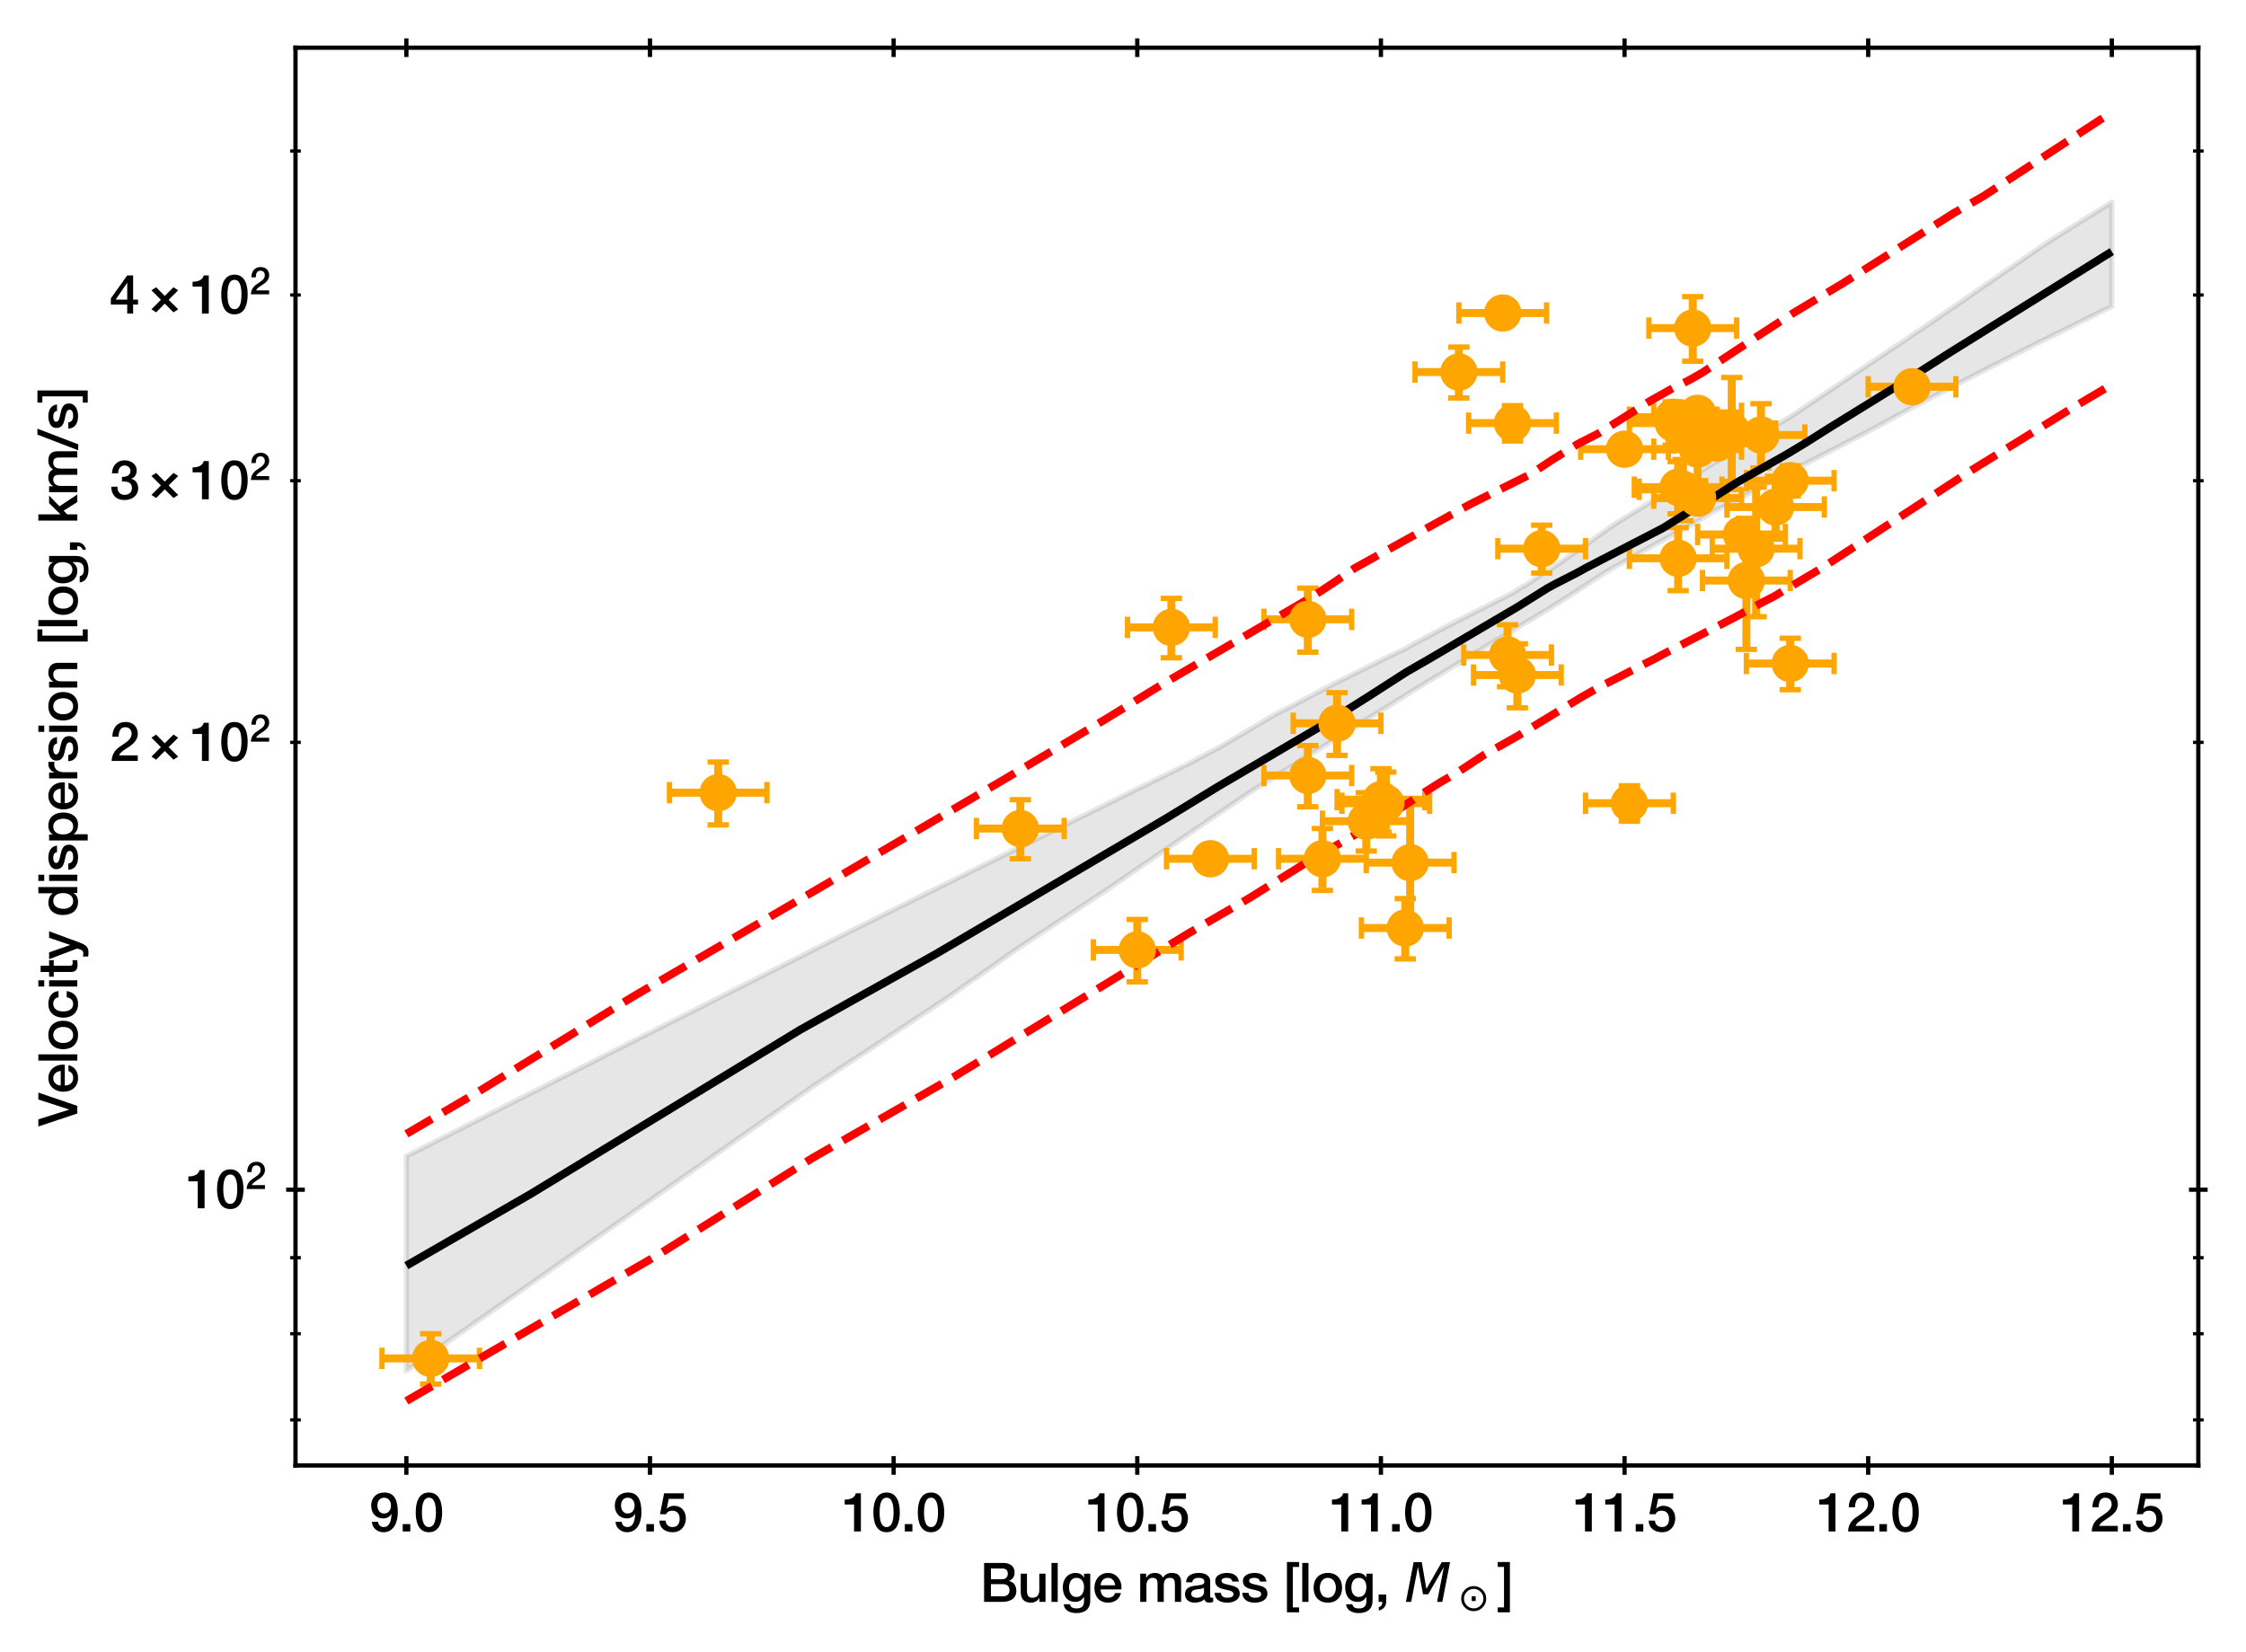 <?xml version="1.0" encoding="utf-8" standalone="no"?>
<!DOCTYPE svg PUBLIC "-//W3C//DTD SVG 1.1//EN"
  "http://www.w3.org/Graphics/SVG/1.1/DTD/svg11.dtd">
<svg xmlns:xlink="http://www.w3.org/1999/xlink" width="421.529pt" height="310.062pt" viewBox="0 0 421.529 310.062" xmlns="http://www.w3.org/2000/svg" version="1.1">
 <defs>
  <style type="text/css">*{stroke-linejoin: round; stroke-linecap: butt}</style>
 </defs>
 <g id="figure_1">
  <g id="patch_1">
   <path d="M 0 310.062 
L 421.529 310.062 
L 421.529 0 
L 0 0 
z
" style="fill: #ffffff"/>
  </g>
  <g id="axes_1">
   <g id="patch_2">
    <path d="M 55.459 275.062 
L 412.579 275.062 
L 412.579 8.95 
L 55.459 8.95 
z
" style="fill: #ffffff"/>
   </g>
   <g id="PolyCollection_1">
    <defs>
     <path id="m129956715e" d="M 76.265 -93.037 
L 76.265 -52.778 
L 77.067 -53.339 
L 77.869 -53.901 
L 78.671 -54.462 
L 79.474 -55.023 
L 80.276 -55.584 
L 81.078 -56.145 
L 81.88 -56.706 
L 82.682 -57.267 
L 83.485 -57.828 
L 84.287 -58.389 
L 85.089 -58.951 
L 85.891 -59.512 
L 86.693 -60.073 
L 87.496 -60.634 
L 88.298 -61.195 
L 89.1 -61.756 
L 89.902 -62.317 
L 90.704 -62.878 
L 91.507 -63.439 
L 92.309 -64.001 
L 93.111 -64.562 
L 93.913 -65.123 
L 94.716 -65.684 
L 95.518 -66.245 
L 96.32 -66.806 
L 97.122 -67.367 
L 97.924 -67.928 
L 98.727 -68.49 
L 99.529 -69.051 
L 100.331 -69.612 
L 101.133 -70.173 
L 101.935 -70.734 
L 102.738 -71.295 
L 103.54 -71.856 
L 104.342 -72.417 
L 105.144 -72.978 
L 105.946 -73.54 
L 106.749 -74.101 
L 107.551 -74.662 
L 108.353 -75.223 
L 109.155 -75.784 
L 109.958 -76.345 
L 110.76 -76.906 
L 111.562 -77.467 
L 112.364 -78.028 
L 113.166 -78.59 
L 113.969 -79.151 
L 114.771 -79.712 
L 115.573 -80.273 
L 116.375 -80.834 
L 117.177 -81.395 
L 117.98 -81.956 
L 118.782 -82.517 
L 119.584 -83.079 
L 120.386 -83.64 
L 121.188 -84.201 
L 121.991 -84.762 
L 122.793 -85.323 
L 123.595 -85.884 
L 124.397 -86.445 
L 125.2 -87.006 
L 126.002 -87.567 
L 126.804 -88.129 
L 127.606 -88.69 
L 128.408 -89.251 
L 129.211 -89.812 
L 130.013 -90.373 
L 130.815 -90.934 
L 131.617 -91.495 
L 132.419 -92.056 
L 133.222 -92.618 
L 134.024 -93.179 
L 134.826 -93.74 
L 135.628 -94.301 
L 136.43 -94.862 
L 137.233 -95.423 
L 138.035 -95.984 
L 138.837 -96.545 
L 139.639 -97.107 
L 140.442 -97.668 
L 141.244 -98.229 
L 142.046 -98.79 
L 142.848 -99.351 
L 143.65 -99.912 
L 144.453 -100.473 
L 145.255 -101.034 
L 146.057 -101.596 
L 146.859 -102.157 
L 147.661 -102.718 
L 148.464 -103.279 
L 149.266 -103.84 
L 150.068 -104.401 
L 150.87 -104.962 
L 151.672 -105.523 
L 152.475 -106.085 
L 153.277 -106.623 
L 154.079 -107.148 
L 154.881 -107.674 
L 155.684 -108.2 
L 156.486 -108.726 
L 157.288 -109.252 
L 158.09 -109.777 
L 158.892 -110.303 
L 159.695 -110.829 
L 160.497 -111.355 
L 161.299 -111.882 
L 162.101 -112.411 
L 162.903 -112.941 
L 163.706 -113.47 
L 164.508 -113.999 
L 165.31 -114.529 
L 166.112 -115.058 
L 166.914 -115.587 
L 167.717 -116.117 
L 168.519 -116.646 
L 169.321 -117.175 
L 170.123 -117.705 
L 170.926 -118.234 
L 171.728 -118.764 
L 172.53 -119.293 
L 173.332 -119.822 
L 174.134 -120.352 
L 174.937 -120.881 
L 175.739 -121.41 
L 176.541 -121.94 
L 177.343 -122.479 
L 178.145 -123.037 
L 178.948 -123.596 
L 179.75 -124.155 
L 180.552 -124.714 
L 181.354 -125.273 
L 182.156 -125.831 
L 182.959 -126.39 
L 183.761 -126.949 
L 184.563 -127.508 
L 185.365 -128.067 
L 186.168 -128.632 
L 186.97 -129.198 
L 187.772 -129.764 
L 188.574 -130.329 
L 189.376 -130.895 
L 190.179 -131.461 
L 190.981 -132.026 
L 191.783 -132.556 
L 192.585 -133.084 
L 193.387 -133.612 
L 194.19 -134.139 
L 194.992 -134.667 
L 195.794 -135.195 
L 196.596 -135.723 
L 197.398 -136.251 
L 198.201 -136.779 
L 199.003 -137.307 
L 199.805 -137.834 
L 200.607 -138.362 
L 201.41 -138.89 
L 202.212 -139.418 
L 203.014 -139.946 
L 203.816 -140.474 
L 204.618 -141.002 
L 205.421 -141.53 
L 206.223 -142.057 
L 207.025 -142.585 
L 207.827 -143.116 
L 208.629 -143.669 
L 209.432 -144.221 
L 210.234 -144.773 
L 211.036 -145.325 
L 211.838 -145.877 
L 212.64 -146.429 
L 213.443 -146.981 
L 214.245 -147.526 
L 215.047 -148.072 
L 215.849 -148.617 
L 216.652 -149.163 
L 217.454 -149.708 
L 218.256 -150.254 
L 219.058 -150.8 
L 219.86 -151.345 
L 220.663 -151.891 
L 221.465 -152.436 
L 222.267 -152.982 
L 223.069 -153.528 
L 223.871 -154.073 
L 224.674 -154.619 
L 225.476 -155.164 
L 226.278 -155.71 
L 227.08 -156.256 
L 227.882 -156.801 
L 228.685 -157.347 
L 229.487 -157.892 
L 230.289 -158.438 
L 231.091 -158.984 
L 231.894 -159.529 
L 232.696 -160.075 
L 233.498 -160.621 
L 234.3 -161.166 
L 235.102 -161.683 
L 235.905 -162.183 
L 236.707 -162.684 
L 237.509 -163.184 
L 238.311 -163.684 
L 239.113 -164.185 
L 239.916 -164.685 
L 240.718 -165.186 
L 241.52 -165.686 
L 242.322 -166.187 
L 243.124 -166.687 
L 243.927 -167.188 
L 244.729 -167.688 
L 245.531 -168.189 
L 246.333 -168.689 
L 247.136 -169.189 
L 247.938 -169.69 
L 248.74 -170.19 
L 249.542 -170.691 
L 250.344 -171.191 
L 251.147 -171.692 
L 251.949 -172.192 
L 252.751 -172.693 
L 253.553 -173.193 
L 254.355 -173.694 
L 255.158 -174.194 
L 255.96 -174.695 
L 256.762 -175.195 
L 257.564 -175.696 
L 258.366 -176.191 
L 259.169 -176.655 
L 259.971 -177.153 
L 260.773 -177.659 
L 261.575 -178.166 
L 262.378 -178.667 
L 263.18 -179.167 
L 263.982 -179.668 
L 264.784 -180.169 
L 265.586 -180.661 
L 266.389 -181.152 
L 267.191 -181.635 
L 267.993 -182.118 
L 268.795 -182.6 
L 269.597 -183.083 
L 270.4 -183.566 
L 271.202 -184.048 
L 272.004 -184.531 
L 272.806 -185.014 
L 273.608 -185.496 
L 274.411 -185.979 
L 275.213 -186.462 
L 276.015 -186.944 
L 276.817 -187.44 
L 277.62 -187.94 
L 278.422 -188.44 
L 279.224 -188.94 
L 280.026 -189.431 
L 280.828 -189.91 
L 281.631 -190.388 
L 282.433 -190.866 
L 283.235 -191.344 
L 284.037 -191.822 
L 284.839 -192.301 
L 285.642 -192.779 
L 286.444 -193.257 
L 287.246 -193.735 
L 288.048 -194.214 
L 288.85 -194.692 
L 289.653 -195.17 
L 290.455 -195.648 
L 291.257 -196.144 
L 292.059 -196.652 
L 292.862 -197.161 
L 293.664 -197.669 
L 294.466 -198.177 
L 295.268 -198.689 
L 296.07 -199.213 
L 296.873 -199.738 
L 297.675 -200.262 
L 298.477 -200.786 
L 299.279 -201.31 
L 300.081 -201.835 
L 300.884 -202.359 
L 301.686 -202.864 
L 302.488 -203.357 
L 303.29 -203.812 
L 304.092 -204.238 
L 304.895 -204.665 
L 305.697 -205.092 
L 306.499 -205.542 
L 307.301 -205.996 
L 308.104 -206.464 
L 308.906 -206.936 
L 309.708 -207.372 
L 310.51 -207.807 
L 311.312 -208.243 
L 312.115 -208.678 
L 312.917 -209.114 
L 313.719 -209.549 
L 314.521 -209.985 
L 315.323 -210.42 
L 316.126 -210.856 
L 316.928 -211.291 
L 317.73 -211.727 
L 318.532 -212.179 
L 319.334 -212.669 
L 320.137 -213.18 
L 320.939 -213.692 
L 321.741 -214.156 
L 322.543 -214.532 
L 323.346 -214.911 
L 324.148 -215.293 
L 324.95 -215.74 
L 325.752 -216.162 
L 326.554 -216.548 
L 327.357 -216.971 
L 328.159 -217.394 
L 328.961 -217.824 
L 329.763 -218.26 
L 330.565 -218.695 
L 331.368 -219.131 
L 332.17 -219.566 
L 332.972 -220.002 
L 333.774 -220.437 
L 334.576 -220.873 
L 335.379 -221.309 
L 336.181 -221.744 
L 336.983 -222.171 
L 337.785 -222.524 
L 338.587 -222.891 
L 339.39 -223.303 
L 340.192 -223.715 
L 340.994 -224.127 
L 341.796 -224.539 
L 342.599 -224.951 
L 343.401 -225.363 
L 344.203 -225.775 
L 345.005 -226.187 
L 345.807 -226.599 
L 346.61 -227.011 
L 347.412 -227.423 
L 348.214 -227.835 
L 349.016 -228.248 
L 349.818 -228.66 
L 350.621 -229.082 
L 351.423 -229.518 
L 352.225 -229.955 
L 353.027 -230.391 
L 353.829 -230.828 
L 354.632 -231.264 
L 355.434 -231.7 
L 356.236 -232.137 
L 357.038 -232.573 
L 357.841 -233.009 
L 358.643 -233.446 
L 359.445 -233.878 
L 360.247 -234.293 
L 361.049 -234.708 
L 361.852 -235.123 
L 362.654 -235.539 
L 363.456 -235.954 
L 364.258 -236.369 
L 365.06 -236.784 
L 365.863 -237.199 
L 366.665 -237.615 
L 367.467 -238.03 
L 368.269 -238.445 
L 369.071 -238.86 
L 369.874 -239.276 
L 370.676 -239.691 
L 371.478 -240.106 
L 372.28 -240.519 
L 373.083 -240.928 
L 373.885 -241.336 
L 374.687 -241.744 
L 375.489 -242.152 
L 376.291 -242.561 
L 377.094 -242.969 
L 377.896 -243.377 
L 378.698 -243.785 
L 379.5 -244.194 
L 380.302 -244.602 
L 381.105 -245.01 
L 381.907 -245.414 
L 382.709 -245.811 
L 383.511 -246.208 
L 384.313 -246.606 
L 385.116 -247.003 
L 385.918 -247.401 
L 386.72 -247.798 
L 387.522 -248.196 
L 388.325 -248.593 
L 389.127 -248.99 
L 389.929 -249.388 
L 390.731 -249.785 
L 391.533 -250.183 
L 392.336 -250.58 
L 393.138 -250.977 
L 393.94 -251.375 
L 394.742 -251.772 
L 395.544 -252.17 
L 396.347 -252.567 
L 396.347 -272.119 
L 396.347 -272.119 
L 395.544 -271.615 
L 394.742 -271.112 
L 393.94 -270.609 
L 393.138 -270.106 
L 392.336 -269.603 
L 391.533 -269.1 
L 390.731 -268.596 
L 389.929 -268.093 
L 389.127 -267.59 
L 388.325 -267.087 
L 387.522 -266.584 
L 386.72 -266.081 
L 385.918 -265.578 
L 385.116 -265.075 
L 384.313 -264.571 
L 383.511 -264.044 
L 382.709 -263.492 
L 381.907 -262.94 
L 381.105 -262.387 
L 380.302 -261.835 
L 379.5 -261.283 
L 378.698 -260.731 
L 377.896 -260.179 
L 377.094 -259.626 
L 376.291 -259.074 
L 375.489 -258.522 
L 374.687 -257.97 
L 373.885 -257.418 
L 373.083 -256.866 
L 372.28 -256.313 
L 371.478 -255.761 
L 370.676 -255.209 
L 369.874 -254.657 
L 369.071 -254.105 
L 368.269 -253.552 
L 367.467 -253 
L 366.665 -252.448 
L 365.863 -251.896 
L 365.06 -251.344 
L 364.258 -250.792 
L 363.456 -250.239 
L 362.654 -249.687 
L 361.852 -249.135 
L 361.049 -248.59 
L 360.247 -248.053 
L 359.445 -247.515 
L 358.643 -246.978 
L 357.841 -246.441 
L 357.038 -245.903 
L 356.236 -245.366 
L 355.434 -244.829 
L 354.632 -244.292 
L 353.829 -243.754 
L 353.027 -243.217 
L 352.225 -242.68 
L 351.423 -242.143 
L 350.621 -241.605 
L 349.818 -241.068 
L 349.016 -240.531 
L 348.214 -239.994 
L 347.412 -239.456 
L 346.61 -238.919 
L 345.807 -238.382 
L 345.005 -237.845 
L 344.203 -237.308 
L 343.401 -236.771 
L 342.599 -236.233 
L 341.796 -235.696 
L 340.994 -235.159 
L 340.192 -234.622 
L 339.39 -234.085 
L 338.587 -233.548 
L 337.785 -233.011 
L 336.983 -232.473 
L 336.181 -231.954 
L 335.379 -231.453 
L 334.576 -230.97 
L 333.774 -230.49 
L 332.972 -230.011 
L 332.17 -229.532 
L 331.368 -229.053 
L 330.565 -228.574 
L 329.763 -228.094 
L 328.961 -227.615 
L 328.159 -227.136 
L 327.357 -226.657 
L 326.554 -226.163 
L 325.752 -225.669 
L 324.95 -225.175 
L 324.148 -224.68 
L 323.346 -224.186 
L 322.543 -223.691 
L 321.741 -223.197 
L 320.939 -222.703 
L 320.137 -222.208 
L 319.334 -221.714 
L 318.532 -221.22 
L 317.73 -220.725 
L 316.928 -220.231 
L 316.126 -219.736 
L 315.323 -219.242 
L 314.521 -218.748 
L 313.719 -218.254 
L 312.917 -217.759 
L 312.115 -217.265 
L 311.312 -216.771 
L 310.51 -216.276 
L 309.708 -215.782 
L 308.906 -215.288 
L 308.104 -214.794 
L 307.301 -214.299 
L 306.499 -213.805 
L 305.697 -213.311 
L 304.895 -212.817 
L 304.092 -212.322 
L 303.29 -211.828 
L 302.488 -211.283 
L 301.686 -210.717 
L 300.884 -210.151 
L 300.081 -209.585 
L 299.279 -209.02 
L 298.477 -208.454 
L 297.675 -207.888 
L 296.873 -207.322 
L 296.07 -206.756 
L 295.268 -206.19 
L 294.466 -205.624 
L 293.664 -205.059 
L 292.862 -204.493 
L 292.059 -203.927 
L 291.257 -203.361 
L 290.455 -202.951 
L 289.653 -202.474 
L 288.85 -201.941 
L 288.048 -201.386 
L 287.246 -200.831 
L 286.444 -200.291 
L 285.642 -199.862 
L 284.839 -199.359 
L 284.037 -198.831 
L 283.235 -198.424 
L 282.433 -198.018 
L 281.631 -197.612 
L 280.828 -197.206 
L 280.026 -196.8 
L 279.224 -196.394 
L 278.422 -195.988 
L 277.62 -195.581 
L 276.817 -195.175 
L 276.015 -194.769 
L 275.213 -194.363 
L 274.411 -193.957 
L 273.608 -193.551 
L 272.806 -193.145 
L 272.004 -192.739 
L 271.202 -192.316 
L 270.4 -191.892 
L 269.597 -191.468 
L 268.795 -191.045 
L 267.993 -190.621 
L 267.191 -190.197 
L 266.389 -189.774 
L 265.586 -189.33 
L 264.784 -188.866 
L 263.982 -188.402 
L 263.18 -188.011 
L 262.378 -187.641 
L 261.575 -187.272 
L 260.773 -186.902 
L 259.971 -186.503 
L 259.169 -186.104 
L 258.366 -185.705 
L 257.564 -185.306 
L 256.762 -184.907 
L 255.96 -184.509 
L 255.158 -184.11 
L 254.355 -183.711 
L 253.553 -183.312 
L 252.751 -182.913 
L 251.949 -182.515 
L 251.147 -182.116 
L 250.344 -181.717 
L 249.542 -181.3 
L 248.74 -180.876 
L 247.938 -180.451 
L 247.136 -180.027 
L 246.333 -179.603 
L 245.531 -179.179 
L 244.729 -178.755 
L 243.927 -178.331 
L 243.124 -177.907 
L 242.322 -177.462 
L 241.52 -177.072 
L 240.718 -176.677 
L 239.916 -176.275 
L 239.113 -175.841 
L 238.311 -175.368 
L 237.509 -174.894 
L 236.707 -174.421 
L 235.905 -173.948 
L 235.102 -173.475 
L 234.3 -173.001 
L 233.498 -172.528 
L 232.696 -172.055 
L 231.894 -171.581 
L 231.091 -171.108 
L 230.289 -170.635 
L 229.487 -170.162 
L 228.685 -169.698 
L 227.882 -169.272 
L 227.08 -168.846 
L 226.278 -168.421 
L 225.476 -167.995 
L 224.674 -167.569 
L 223.871 -167.144 
L 223.069 -166.725 
L 222.267 -166.328 
L 221.465 -165.93 
L 220.663 -165.533 
L 219.86 -165.135 
L 219.058 -164.738 
L 218.256 -164.341 
L 217.454 -163.943 
L 216.652 -163.546 
L 215.849 -163.148 
L 215.047 -162.751 
L 214.245 -162.354 
L 213.443 -161.956 
L 212.64 -161.559 
L 211.838 -161.161 
L 211.036 -160.764 
L 210.234 -160.366 
L 209.432 -159.969 
L 208.629 -159.572 
L 207.827 -159.174 
L 207.025 -158.777 
L 206.223 -158.379 
L 205.421 -157.982 
L 204.618 -157.585 
L 203.816 -157.187 
L 203.014 -156.79 
L 202.212 -156.392 
L 201.41 -155.995 
L 200.607 -155.597 
L 199.805 -155.2 
L 199.003 -154.803 
L 198.201 -154.405 
L 197.398 -154.008 
L 196.596 -153.61 
L 195.794 -153.213 
L 194.992 -152.816 
L 194.19 -152.418 
L 193.387 -152.021 
L 192.585 -151.623 
L 191.783 -151.226 
L 190.981 -150.828 
L 190.179 -150.431 
L 189.376 -150.034 
L 188.574 -149.636 
L 187.772 -149.239 
L 186.97 -148.841 
L 186.168 -148.444 
L 185.365 -148.047 
L 184.563 -147.649 
L 183.761 -147.252 
L 182.959 -146.854 
L 182.156 -146.457 
L 181.354 -146.059 
L 180.552 -145.662 
L 179.75 -145.265 
L 178.948 -144.867 
L 178.145 -144.47 
L 177.343 -144.072 
L 176.541 -143.675 
L 175.739 -143.278 
L 174.937 -142.88 
L 174.134 -142.483 
L 173.332 -142.085 
L 172.53 -141.688 
L 171.728 -141.29 
L 170.926 -140.893 
L 170.123 -140.496 
L 169.321 -140.098 
L 168.519 -139.701 
L 167.717 -139.303 
L 166.914 -138.906 
L 166.112 -138.509 
L 165.31 -138.111 
L 164.508 -137.714 
L 163.706 -137.316 
L 162.903 -136.919 
L 162.101 -136.521 
L 161.299 -136.124 
L 160.497 -135.727 
L 159.695 -135.329 
L 158.892 -134.932 
L 158.09 -134.525 
L 157.288 -134.118 
L 156.486 -133.711 
L 155.684 -133.305 
L 154.881 -132.898 
L 154.079 -132.491 
L 153.277 -132.084 
L 152.475 -131.678 
L 151.672 -131.271 
L 150.87 -130.864 
L 150.068 -130.457 
L 149.266 -130.051 
L 148.464 -129.644 
L 147.661 -129.237 
L 146.859 -128.83 
L 146.057 -128.424 
L 145.255 -128.017 
L 144.453 -127.61 
L 143.65 -127.203 
L 142.848 -126.797 
L 142.046 -126.39 
L 141.244 -125.983 
L 140.442 -125.576 
L 139.639 -125.169 
L 138.837 -124.763 
L 138.035 -124.356 
L 137.233 -123.949 
L 136.43 -123.542 
L 135.628 -123.136 
L 134.826 -122.729 
L 134.024 -122.322 
L 133.222 -121.915 
L 132.419 -121.509 
L 131.617 -121.102 
L 130.815 -120.695 
L 130.013 -120.288 
L 129.211 -119.882 
L 128.408 -119.475 
L 127.606 -119.068 
L 126.804 -118.661 
L 126.002 -118.255 
L 125.2 -117.848 
L 124.397 -117.441 
L 123.595 -117.034 
L 122.793 -116.628 
L 121.991 -116.221 
L 121.188 -115.814 
L 120.386 -115.408 
L 119.584 -115.001 
L 118.782 -114.594 
L 117.98 -114.187 
L 117.177 -113.781 
L 116.375 -113.374 
L 115.573 -112.967 
L 114.771 -112.56 
L 113.969 -112.154 
L 113.166 -111.747 
L 112.364 -111.34 
L 111.562 -110.933 
L 110.76 -110.527 
L 109.958 -110.12 
L 109.155 -109.713 
L 108.353 -109.306 
L 107.551 -108.9 
L 106.749 -108.493 
L 105.946 -108.086 
L 105.144 -107.679 
L 104.342 -107.273 
L 103.54 -106.866 
L 102.738 -106.459 
L 101.935 -106.052 
L 101.133 -105.646 
L 100.331 -105.239 
L 99.529 -104.832 
L 98.727 -104.425 
L 97.924 -104.019 
L 97.122 -103.612 
L 96.32 -103.205 
L 95.518 -102.798 
L 94.716 -102.392 
L 93.913 -101.985 
L 93.111 -101.578 
L 92.309 -101.171 
L 91.507 -100.765 
L 90.704 -100.358 
L 89.902 -99.951 
L 89.1 -99.545 
L 88.298 -99.138 
L 87.496 -98.731 
L 86.693 -98.324 
L 85.891 -97.918 
L 85.089 -97.511 
L 84.287 -97.104 
L 83.485 -96.697 
L 82.682 -96.291 
L 81.88 -95.884 
L 81.078 -95.477 
L 80.276 -95.07 
L 79.474 -94.664 
L 78.671 -94.257 
L 77.869 -93.85 
L 77.067 -93.443 
L 76.265 -93.037 
z
" style="stroke: #000000; stroke-opacity: 0.1"/>
    </defs>
    <g clip-path="url(#p72b38fbdba)">
     <use xlink:href="#m129956715e" x="0" y="310.062" style="fill-opacity: 0.1; stroke: #000000; stroke-opacity: 0.1"/>
    </g>
   </g>
   <g id="matplotlib.axis_1">
    <g id="xtick_1">
     <g id="line2d_1">
      <defs>
       <path id="md9d6fbde4c" d="M 0 1.75 
L 0 -1.75 
" style="stroke: #000000; stroke-width: 0.8"/>
      </defs>
      <g>
       <use xlink:href="#md9d6fbde4c" x="76.265" y="275.062" style="stroke: #000000; stroke-width: 0.8"/>
      </g>
     </g>
     <g id="line2d_2">
      <g>
       <use xlink:href="#md9d6fbde4c" x="76.265" y="8.95" style="stroke: #000000; stroke-width: 0.8"/>
      </g>
     </g>
     <g id="text_1">
      <!-- 9.0 -->
      <g transform="translate(69.315 287.453)scale(0.1 -0.1)">
       <defs>
        <path id="HelveticaNeue-Medium-39" d="M 1728 3962 
C 2272 3962 2541 3526 2541 3046 
C 2541 2554 2272 2106 1728 2106 
C 1197 2106 947 2560 947 3046 
C 947 3533 1197 3962 1728 3962 
z
M 301 1133 
C 339 403 941 -90 1651 -90 
C 2918 -90 3341 1158 3341 2227 
C 3341 3533 3027 4570 1760 4570 
C 781 4570 218 3910 218 3040 
C 218 2125 787 1530 1632 1530 
C 2042 1530 2406 1722 2598 2067 
L 2611 2054 
C 2566 1466 2477 518 1683 518 
C 1306 518 1062 768 1030 1133 
L 301 1133 
z
" transform="scale(0.016)"/>
        <path id="HelveticaNeue-Medium-2e" d="M 442 0 
L 1331 0 
L 1331 864 
L 442 864 
L 442 0 
z
" transform="scale(0.016)"/>
        <path id="HelveticaNeue-Medium-30" d="M 1779 518 
C 1139 518 960 1306 960 2240 
C 960 3174 1139 3962 1779 3962 
C 2419 3962 2598 3174 2598 2240 
C 2598 1306 2419 518 1779 518 
z
M 1779 4570 
C 493 4570 230 3258 230 2240 
C 230 1222 493 -90 1779 -90 
C 3066 -90 3328 1222 3328 2240 
C 3328 3258 3066 4570 1779 4570 
z
" transform="scale(0.016)"/>
       </defs>
       <use xlink:href="#HelveticaNeue-Medium-39"/>
       <use xlink:href="#HelveticaNeue-Medium-2e" x="55.6"/>
       <use xlink:href="#HelveticaNeue-Medium-30" x="83.4"/>
      </g>
     </g>
    </g>
    <g id="xtick_2">
     <g id="line2d_3">
      <g>
       <use xlink:href="#md9d6fbde4c" x="121.991" y="275.062" style="stroke: #000000; stroke-width: 0.8"/>
      </g>
     </g>
     <g id="line2d_4">
      <g>
       <use xlink:href="#md9d6fbde4c" x="121.991" y="8.95" style="stroke: #000000; stroke-width: 0.8"/>
      </g>
     </g>
     <g id="text_2">
      <!-- 9.5 -->
      <g transform="translate(115.041 287.453)scale(0.1 -0.1)">
       <defs>
        <path id="HelveticaNeue-Medium-35" d="M 307 2029 
L 1037 2029 
C 1152 2342 1453 2438 1760 2438 
C 2349 2438 2611 1997 2611 1504 
C 2611 960 2400 518 1779 518 
C 1306 518 998 794 954 1274 
L 224 1274 
C 256 378 928 -90 1792 -90 
C 2893 -90 3341 800 3341 1517 
C 3341 2374 2829 3014 1939 3014 
C 1638 3014 1312 2893 1114 2675 
L 1101 2688 
L 1331 3827 
L 3104 3827 
L 3104 4480 
L 787 4480 
L 307 2029 
z
" transform="scale(0.016)"/>
       </defs>
       <use xlink:href="#HelveticaNeue-Medium-39"/>
       <use xlink:href="#HelveticaNeue-Medium-2e" x="55.6"/>
       <use xlink:href="#HelveticaNeue-Medium-35" x="83.4"/>
      </g>
     </g>
    </g>
    <g id="xtick_3">
     <g id="line2d_5">
      <g>
       <use xlink:href="#md9d6fbde4c" x="167.717" y="275.062" style="stroke: #000000; stroke-width: 0.8"/>
      </g>
     </g>
     <g id="line2d_6">
      <g>
       <use xlink:href="#md9d6fbde4c" x="167.717" y="8.95" style="stroke: #000000; stroke-width: 0.8"/>
      </g>
     </g>
     <g id="text_3">
      <!-- 10.0 -->
      <g transform="translate(157.988 287.453)scale(0.1 -0.1)">
       <defs>
        <path id="HelveticaNeue-Medium-31" d="M 339 3162 
L 1440 3162 
L 1440 0 
L 2240 0 
L 2240 4480 
L 1645 4480 
C 1536 3942 954 3731 339 3738 
L 339 3162 
z
" transform="scale(0.016)"/>
       </defs>
       <use xlink:href="#HelveticaNeue-Medium-31"/>
       <use xlink:href="#HelveticaNeue-Medium-30" x="55.6"/>
       <use xlink:href="#HelveticaNeue-Medium-2e" x="111.2"/>
       <use xlink:href="#HelveticaNeue-Medium-30" x="139"/>
      </g>
     </g>
    </g>
    <g id="xtick_4">
     <g id="line2d_7">
      <g>
       <use xlink:href="#md9d6fbde4c" x="213.443" y="275.062" style="stroke: #000000; stroke-width: 0.8"/>
      </g>
     </g>
     <g id="line2d_8">
      <g>
       <use xlink:href="#md9d6fbde4c" x="213.443" y="8.95" style="stroke: #000000; stroke-width: 0.8"/>
      </g>
     </g>
     <g id="text_4">
      <!-- 10.5 -->
      <g transform="translate(203.714 287.453)scale(0.1 -0.1)">
       <use xlink:href="#HelveticaNeue-Medium-31"/>
       <use xlink:href="#HelveticaNeue-Medium-30" x="55.6"/>
       <use xlink:href="#HelveticaNeue-Medium-2e" x="111.2"/>
       <use xlink:href="#HelveticaNeue-Medium-35" x="139"/>
      </g>
     </g>
    </g>
    <g id="xtick_5">
     <g id="line2d_9">
      <g>
       <use xlink:href="#md9d6fbde4c" x="259.169" y="275.062" style="stroke: #000000; stroke-width: 0.8"/>
      </g>
     </g>
     <g id="line2d_10">
      <g>
       <use xlink:href="#md9d6fbde4c" x="259.169" y="8.95" style="stroke: #000000; stroke-width: 0.8"/>
      </g>
     </g>
     <g id="text_5">
      <!-- 11.0 -->
      <g transform="translate(249.44 287.453)scale(0.1 -0.1)">
       <use xlink:href="#HelveticaNeue-Medium-31"/>
       <use xlink:href="#HelveticaNeue-Medium-31" x="55.6"/>
       <use xlink:href="#HelveticaNeue-Medium-2e" x="111.2"/>
       <use xlink:href="#HelveticaNeue-Medium-30" x="139"/>
      </g>
     </g>
    </g>
    <g id="xtick_6">
     <g id="line2d_11">
      <g>
       <use xlink:href="#md9d6fbde4c" x="304.895" y="275.062" style="stroke: #000000; stroke-width: 0.8"/>
      </g>
     </g>
     <g id="line2d_12">
      <g>
       <use xlink:href="#md9d6fbde4c" x="304.895" y="8.95" style="stroke: #000000; stroke-width: 0.8"/>
      </g>
     </g>
     <g id="text_6">
      <!-- 11.5 -->
      <g transform="translate(295.166 287.453)scale(0.1 -0.1)">
       <use xlink:href="#HelveticaNeue-Medium-31"/>
       <use xlink:href="#HelveticaNeue-Medium-31" x="55.6"/>
       <use xlink:href="#HelveticaNeue-Medium-2e" x="111.2"/>
       <use xlink:href="#HelveticaNeue-Medium-35" x="139"/>
      </g>
     </g>
    </g>
    <g id="xtick_7">
     <g id="line2d_13">
      <g>
       <use xlink:href="#md9d6fbde4c" x="350.621" y="275.062" style="stroke: #000000; stroke-width: 0.8"/>
      </g>
     </g>
     <g id="line2d_14">
      <g>
       <use xlink:href="#md9d6fbde4c" x="350.621" y="8.95" style="stroke: #000000; stroke-width: 0.8"/>
      </g>
     </g>
     <g id="text_7">
      <!-- 12.0 -->
      <g transform="translate(340.892 287.453)scale(0.1 -0.1)">
       <defs>
        <path id="HelveticaNeue-Medium-32" d="M 3309 653 
L 1126 653 
C 1254 1050 1798 1325 2317 1683 
C 2829 2042 3315 2483 3315 3194 
C 3315 3770 2970 4570 1875 4570 
C 877 4570 333 3834 333 2842 
L 1062 2842 
C 1082 3469 1254 3962 1830 3962 
C 2458 3962 2592 3488 2586 3168 
C 2573 2470 1818 2118 1235 1696 
C 634 1293 256 736 250 0 
L 3309 0 
L 3309 653 
z
" transform="scale(0.016)"/>
       </defs>
       <use xlink:href="#HelveticaNeue-Medium-31"/>
       <use xlink:href="#HelveticaNeue-Medium-32" x="55.6"/>
       <use xlink:href="#HelveticaNeue-Medium-2e" x="111.2"/>
       <use xlink:href="#HelveticaNeue-Medium-30" x="139"/>
      </g>
     </g>
    </g>
    <g id="xtick_8">
     <g id="line2d_15">
      <g>
       <use xlink:href="#md9d6fbde4c" x="396.347" y="275.062" style="stroke: #000000; stroke-width: 0.8"/>
      </g>
     </g>
     <g id="line2d_16">
      <g>
       <use xlink:href="#md9d6fbde4c" x="396.347" y="8.95" style="stroke: #000000; stroke-width: 0.8"/>
      </g>
     </g>
     <g id="text_8">
      <!-- 12.5 -->
      <g transform="translate(386.618 287.453)scale(0.1 -0.1)">
       <use xlink:href="#HelveticaNeue-Medium-31"/>
       <use xlink:href="#HelveticaNeue-Medium-32" x="55.6"/>
       <use xlink:href="#HelveticaNeue-Medium-2e" x="111.2"/>
       <use xlink:href="#HelveticaNeue-Medium-35" x="139"/>
      </g>
     </g>
    </g>
    <g id="text_9">
     <!-- Bulge mass [log, $M_\odot$] -->
     <g transform="translate(183.919 300.762)scale(0.1 -0.1)">
      <defs>
       <path id="HelveticaNeue-Medium-42" d="M 1286 2080 
L 2701 2080 
C 3187 2080 3469 1824 3469 1376 
C 3469 915 3187 653 2701 653 
L 1286 653 
L 1286 2080 
z
M 486 0 
L 2586 0 
C 3770 0 4269 557 4269 1274 
C 4269 1894 3968 2330 3411 2451 
L 3411 2464 
C 3827 2643 4064 2976 4064 3437 
C 4064 4198 3526 4570 2707 4570 
L 486 4570 
L 486 0 
z
M 1286 3917 
L 2592 3917 
C 3027 3917 3264 3750 3264 3290 
C 3264 2880 2976 2656 2592 2656 
L 1286 2656 
L 1286 3917 
z
" transform="scale(0.016)"/>
       <path id="HelveticaNeue-Medium-75" d="M 3290 3309 
L 2560 3309 
L 2560 1389 
C 2560 877 2355 486 1747 486 
C 1350 486 1114 698 1114 1280 
L 1114 3309 
L 384 3309 
L 384 1210 
C 384 346 755 -90 1619 -90 
C 1984 -90 2381 128 2560 461 
L 2573 461 
L 2573 0 
L 3290 0 
L 3290 3309 
z
" transform="scale(0.016)"/>
       <path id="HelveticaNeue-Medium-6c" d="M 403 0 
L 1133 0 
L 1133 4570 
L 403 4570 
L 403 0 
z
" transform="scale(0.016)"/>
       <path id="HelveticaNeue-Medium-67" d="M 1824 576 
C 1216 576 954 1126 954 1670 
C 954 2221 1178 2822 1824 2822 
C 2458 2822 2714 2298 2714 1728 
C 2714 1165 2470 576 1824 576 
z
M 3443 3309 
L 2714 3309 
L 2714 2854 
L 2701 2854 
C 2515 3226 2138 3398 1722 3398 
C 781 3398 224 2630 224 1741 
C 224 794 659 0 1709 0 
C 2118 0 2496 218 2701 582 
L 2714 582 
L 2714 77 
C 2714 -467 2451 -768 1862 -768 
C 1491 -768 1158 -698 1069 -282 
L 339 -282 
C 403 -1056 1152 -1312 1818 -1312 
C 2861 -1312 3443 -819 3443 173 
L 3443 3309 
z
" transform="scale(0.016)"/>
       <path id="HelveticaNeue-Medium-65" d="M 3386 1466 
C 3507 2458 2867 3398 1824 3398 
C 838 3398 224 2592 224 1651 
C 224 634 806 -90 1843 -90 
C 2566 -90 3181 314 3341 1037 
L 2650 1037 
C 2522 672 2266 486 1843 486 
C 1235 486 954 947 954 1466 
L 3386 1466 
z
M 954 1946 
C 973 2438 1318 2822 1824 2822 
C 2317 2822 2630 2406 2656 1946 
L 954 1946 
z
" transform="scale(0.016)"/>
       <path id="HelveticaNeue-Medium-20" transform="scale(0.016)"/>
       <path id="HelveticaNeue-Medium-6d" d="M 384 0 
L 1114 0 
L 1114 1965 
C 1114 2515 1459 2822 1837 2822 
C 2278 2822 2419 2579 2419 2125 
L 2419 0 
L 3149 0 
L 3149 1939 
C 3149 2496 3360 2822 3853 2822 
C 4422 2822 4454 2458 4454 1933 
L 4454 0 
L 5184 0 
L 5184 2285 
C 5184 3091 4774 3398 4077 3398 
C 3597 3398 3283 3187 3040 2848 
C 2893 3226 2515 3398 2112 3398 
C 1587 3398 1312 3174 1094 2848 
L 1075 2848 
L 1075 3309 
L 384 3309 
L 384 0 
z
" transform="scale(0.016)"/>
       <path id="HelveticaNeue-Medium-61" d="M 2426 1114 
C 2426 653 1926 486 1606 486 
C 1350 486 934 582 934 909 
C 934 1293 1216 1408 1530 1459 
C 1850 1517 2202 1510 2426 1658 
L 2426 1114 
z
M 3155 2438 
C 3155 3136 2477 3398 1830 3398 
C 1101 3398 378 3149 326 2298 
L 1056 2298 
C 1088 2656 1376 2822 1786 2822 
C 2080 2822 2470 2752 2470 2374 
C 2470 1946 2003 2003 1478 1907 
C 864 1837 205 1702 205 877 
C 205 230 742 -90 1338 -90 
C 1728 -90 2195 32 2483 314 
C 2541 13 2752 -90 3046 -90 
C 3168 -90 3398 -45 3507 -6 
L 3507 499 
C 3430 486 3373 486 3328 486 
C 3194 486 3155 557 3155 736 
L 3155 2438 
z
" transform="scale(0.016)"/>
       <path id="HelveticaNeue-Medium-73" d="M 205 1062 
C 218 282 838 -90 1670 -90 
C 2355 -90 3149 198 3149 986 
C 3149 1638 2611 1830 2080 1952 
C 1542 2074 1005 2125 1005 2483 
C 1005 2771 1395 2822 1606 2822 
C 1926 2822 2214 2726 2278 2381 
L 3040 2381 
C 2950 3117 2336 3398 1658 3398 
C 1056 3398 275 3174 275 2451 
C 275 1779 800 1587 1338 1472 
C 1869 1350 2400 1306 2419 922 
C 2438 544 1958 486 1683 486 
C 1293 486 973 640 934 1062 
L 205 1062 
z
" transform="scale(0.016)"/>
       <path id="HelveticaNeue-Medium-5b" d="M 461 -1222 
L 1888 -1222 
L 1888 -646 
L 1152 -646 
L 1152 4102 
L 1888 4102 
L 1888 4678 
L 461 4678 
L 461 -1222 
z
" transform="scale(0.016)"/>
       <path id="HelveticaNeue-Medium-6f" d="M 1901 486 
C 1248 486 960 1082 960 1658 
C 960 2227 1248 2822 1901 2822 
C 2554 2822 2842 2227 2842 1658 
C 2842 1082 2554 486 1901 486 
z
M 1901 -90 
C 2963 -90 3571 640 3571 1658 
C 3571 2669 2963 3398 1901 3398 
C 838 3398 230 2669 230 1658 
C 230 640 838 -90 1901 -90 
z
" transform="scale(0.016)"/>
       <path id="HelveticaNeue-Medium-2c" d="M 442 0 
L 883 0 
C 890 -275 749 -550 467 -621 
L 467 -1011 
C 973 -909 1325 -525 1331 0 
L 1331 864 
L 442 864 
L 442 0 
z
" transform="scale(0.016)"/>
       <path id="DejaVuSans-Oblique-4d" d="M 1081 4666 
L 2028 4666 
L 2572 1522 
L 4378 4666 
L 5350 4666 
L 4441 0 
L 3828 0 
L 4622 4091 
L 2791 897 
L 2175 897 
L 1581 4103 
L 788 0 
L 172 0 
L 1081 4666 
z
" transform="scale(0.016)"/>
       <path id="DejaVuSans-2299" d="M 2350 2403 
L 3013 2403 
L 3013 1609 
L 2350 1609 
L 2350 2403 
z
M 3306 3522 
Q 3016 3644 2681 3644 
Q 2347 3644 2056 3522 
Q 1769 3400 1531 3163 
Q 1291 2922 1172 2634 
Q 1053 2347 1053 2006 
Q 1053 1675 1172 1387 
Q 1291 1100 1531 859 
Q 1769 622 2056 500 
Q 2347 378 2681 378 
Q 3016 378 3306 500 
Q 3594 622 3831 859 
Q 4072 1100 4190 1387 
Q 4309 1675 4309 2006 
Q 4309 2347 4190 2634 
Q 4072 2922 3831 3163 
Q 3594 3400 3306 3522 
z
M 1878 3956 
Q 2250 4113 2681 4113 
Q 3113 4113 3484 3956 
Q 3856 3800 4163 3494 
Q 4472 3184 4625 2813 
Q 4778 2444 4778 2006 
Q 4778 1578 4625 1206 
Q 4472 838 4163 528 
Q 3856 222 3484 65 
Q 3113 -91 2681 -91 
Q 2250 -91 1878 65 
Q 1506 222 1200 528 
Q 891 838 738 1206 
Q 584 1578 584 2006 
Q 584 2444 738 2813 
Q 891 3184 1200 3494 
Q 1506 3800 1878 3956 
z
" transform="scale(0.016)"/>
       <path id="HelveticaNeue-Medium-5d" d="M 1434 4678 
L 6 4678 
L 6 4102 
L 742 4102 
L 742 -646 
L 6 -646 
L 6 -1222 
L 1434 -1222 
L 1434 4678 
z
" transform="scale(0.016)"/>
      </defs>
      <use xlink:href="#HelveticaNeue-Medium-42" transform="translate(0 0.906)"/>
      <use xlink:href="#HelveticaNeue-Medium-75" transform="translate(70.4 0.906)"/>
      <use xlink:href="#HelveticaNeue-Medium-6c" transform="translate(127.8 0.906)"/>
      <use xlink:href="#HelveticaNeue-Medium-67" transform="translate(151.9 0.906)"/>
      <use xlink:href="#HelveticaNeue-Medium-65" transform="translate(211.2 0.906)"/>
      <use xlink:href="#HelveticaNeue-Medium-20" transform="translate(266.8 0.906)"/>
      <use xlink:href="#HelveticaNeue-Medium-6d" transform="translate(294.6 0.906)"/>
      <use xlink:href="#HelveticaNeue-Medium-61" transform="translate(381.6 0.906)"/>
      <use xlink:href="#HelveticaNeue-Medium-73" transform="translate(437.2 0.906)"/>
      <use xlink:href="#HelveticaNeue-Medium-73" transform="translate(489.1 0.906)"/>
      <use xlink:href="#HelveticaNeue-Medium-20" transform="translate(541 0.906)"/>
      <use xlink:href="#HelveticaNeue-Medium-5b" transform="translate(568.8 0.906)"/>
      <use xlink:href="#HelveticaNeue-Medium-6c" transform="translate(598.4 0.906)"/>
      <use xlink:href="#HelveticaNeue-Medium-6f" transform="translate(622.5 0.906)"/>
      <use xlink:href="#HelveticaNeue-Medium-67" transform="translate(681.8 0.906)"/>
      <use xlink:href="#HelveticaNeue-Medium-2c" transform="translate(741.1 0.906)"/>
      <use xlink:href="#HelveticaNeue-Medium-20" transform="translate(768.9 0.906)"/>
      <use xlink:href="#DejaVuSans-Oblique-4d" transform="translate(796.7 0.906)"/>
      <use xlink:href="#DejaVuSans-2299" transform="translate(896.617 -15.5)scale(0.7)"/>
      <use xlink:href="#HelveticaNeue-Medium-5d" transform="translate(971.641 0.906)"/>
     </g>
    </g>
   </g>
   <g id="matplotlib.axis_2">
    <g id="ytick_1">
     <g id="line2d_17">
      <defs>
       <path id="m863d73f79e" d="M 1.75 0 
L -1.75 -0 
" style="stroke: #000000; stroke-width: 0.8"/>
      </defs>
      <g>
       <use xlink:href="#m863d73f79e" x="55.459" y="223.306" style="stroke: #000000; stroke-width: 0.8"/>
      </g>
     </g>
     <g id="line2d_18">
      <g>
       <use xlink:href="#m863d73f79e" x="412.579" y="223.306" style="stroke: #000000; stroke-width: 0.8"/>
      </g>
     </g>
     <g id="text_10">
      <!-- $\mathdefault{10^{2}}$ -->
      <g transform="translate(34.809 226.876)scale(0.1 -0.1)">
       <use xlink:href="#HelveticaNeue-Medium-31" transform="translate(0 0.823)"/>
       <use xlink:href="#HelveticaNeue-Medium-30" transform="translate(55.6 0.823)"/>
       <use xlink:href="#HelveticaNeue-Medium-32" transform="translate(112.105 37.016)scale(0.7)"/>
      </g>
     </g>
    </g>
    <g id="ytick_2">
     <g id="line2d_19">
      <defs>
       <path id="mbc11c13c47" d="M 1 0 
L -1 -0 
" style="stroke: #000000; stroke-width: 0.6"/>
      </defs>
      <g>
       <use xlink:href="#mbc11c13c47" x="55.459" y="266.513" style="stroke: #000000; stroke-width: 0.6"/>
      </g>
     </g>
     <g id="line2d_20">
      <g>
       <use xlink:href="#mbc11c13c47" x="412.579" y="266.513" style="stroke: #000000; stroke-width: 0.6"/>
      </g>
     </g>
    </g>
    <g id="ytick_3">
     <g id="line2d_21">
      <g>
       <use xlink:href="#mbc11c13c47" x="55.459" y="250.337" style="stroke: #000000; stroke-width: 0.6"/>
      </g>
     </g>
     <g id="line2d_22">
      <g>
       <use xlink:href="#mbc11c13c47" x="412.579" y="250.337" style="stroke: #000000; stroke-width: 0.6"/>
      </g>
     </g>
    </g>
    <g id="ytick_4">
     <g id="line2d_23">
      <g>
       <use xlink:href="#mbc11c13c47" x="55.459" y="236.069" style="stroke: #000000; stroke-width: 0.6"/>
      </g>
     </g>
     <g id="line2d_24">
      <g>
       <use xlink:href="#mbc11c13c47" x="412.579" y="236.069" style="stroke: #000000; stroke-width: 0.6"/>
      </g>
     </g>
    </g>
    <g id="ytick_5">
     <g id="line2d_25">
      <g>
       <use xlink:href="#mbc11c13c47" x="55.459" y="139.34" style="stroke: #000000; stroke-width: 0.6"/>
      </g>
     </g>
     <g id="line2d_26">
      <g>
       <use xlink:href="#mbc11c13c47" x="412.579" y="139.34" style="stroke: #000000; stroke-width: 0.6"/>
      </g>
     </g>
     <g id="text_11">
      <!-- $\mathdefault{2\times10^{2}}$ -->
      <g transform="translate(20.559 142.91)scale(0.1 -0.1)">
       <defs>
        <path id="HelveticaNeue-Medium-d7" d="M 1466 1619 
L 352 506 
L 902 147 
L 1914 1171 
L 2938 147 
L 3488 506 
L 2368 1619 
L 3488 2733 
L 2938 3091 
L 1914 2074 
L 902 3091 
L 352 2733 
L 1466 1619 
z
" transform="scale(0.016)"/>
       </defs>
       <use xlink:href="#HelveticaNeue-Medium-32" transform="translate(0 0.823)"/>
       <use xlink:href="#HelveticaNeue-Medium-d7" transform="translate(73 0.823)"/>
       <use xlink:href="#HelveticaNeue-Medium-31" transform="translate(150.4 0.823)"/>
       <use xlink:href="#HelveticaNeue-Medium-30" transform="translate(206 0.823)"/>
       <use xlink:href="#HelveticaNeue-Medium-32" transform="translate(262.505 37.016)scale(0.7)"/>
      </g>
     </g>
    </g>
    <g id="ytick_6">
     <g id="line2d_27">
      <g>
       <use xlink:href="#mbc11c13c47" x="55.459" y="90.222" style="stroke: #000000; stroke-width: 0.6"/>
      </g>
     </g>
     <g id="line2d_28">
      <g>
       <use xlink:href="#mbc11c13c47" x="412.579" y="90.222" style="stroke: #000000; stroke-width: 0.6"/>
      </g>
     </g>
     <g id="text_12">
      <!-- $\mathdefault{3\times10^{2}}$ -->
      <g transform="translate(20.559 93.793)scale(0.1 -0.1)">
       <defs>
        <path id="HelveticaNeue-Medium-33" d="M 1459 2080 
C 2035 2106 2630 2016 2630 1318 
C 2630 806 2259 518 1773 518 
C 1203 518 909 928 928 1472 
L 198 1472 
C 218 538 736 -90 1773 -90 
C 2630 -90 3360 435 3360 1280 
C 3360 1856 3053 2298 2547 2400 
L 2547 2413 
C 2976 2566 3181 2925 3181 3373 
C 3181 4166 2464 4570 1766 4570 
C 864 4570 320 3917 282 3046 
L 1011 3046 
C 998 3507 1248 3962 1754 3962 
C 2157 3962 2451 3706 2451 3328 
C 2451 2778 1946 2605 1459 2624 
L 1459 2080 
z
" transform="scale(0.016)"/>
       </defs>
       <use xlink:href="#HelveticaNeue-Medium-33" transform="translate(0 0.823)"/>
       <use xlink:href="#HelveticaNeue-Medium-d7" transform="translate(73 0.823)"/>
       <use xlink:href="#HelveticaNeue-Medium-31" transform="translate(150.4 0.823)"/>
       <use xlink:href="#HelveticaNeue-Medium-30" transform="translate(206 0.823)"/>
       <use xlink:href="#HelveticaNeue-Medium-32" transform="translate(262.505 37.016)scale(0.7)"/>
      </g>
     </g>
    </g>
    <g id="ytick_7">
     <g id="line2d_29">
      <g>
       <use xlink:href="#mbc11c13c47" x="55.459" y="55.373" style="stroke: #000000; stroke-width: 0.6"/>
      </g>
     </g>
     <g id="line2d_30">
      <g>
       <use xlink:href="#mbc11c13c47" x="412.579" y="55.373" style="stroke: #000000; stroke-width: 0.6"/>
      </g>
     </g>
     <g id="text_13">
      <!-- $\mathdefault{4\times10^{2}}$ -->
      <g transform="translate(20.559 58.944)scale(0.1 -0.1)">
       <defs>
        <path id="HelveticaNeue-Medium-34" d="M 3341 1638 
L 2765 1638 
L 2765 4480 
L 2074 4480 
L 154 1786 
L 154 1062 
L 2074 1062 
L 2074 0 
L 2765 0 
L 2765 1062 
L 3341 1062 
L 3341 1638 
z
M 2061 3610 
L 2074 3610 
L 2074 1638 
L 717 1638 
L 2061 3610 
z
" transform="scale(0.016)"/>
       </defs>
       <use xlink:href="#HelveticaNeue-Medium-34" transform="translate(0 0.823)"/>
       <use xlink:href="#HelveticaNeue-Medium-d7" transform="translate(73 0.823)"/>
       <use xlink:href="#HelveticaNeue-Medium-31" transform="translate(150.4 0.823)"/>
       <use xlink:href="#HelveticaNeue-Medium-30" transform="translate(206 0.823)"/>
       <use xlink:href="#HelveticaNeue-Medium-32" transform="translate(262.505 37.016)scale(0.7)"/>
      </g>
     </g>
    </g>
    <g id="ytick_8">
     <g id="line2d_31">
      <g>
       <use xlink:href="#mbc11c13c47" x="55.459" y="28.342" style="stroke: #000000; stroke-width: 0.6"/>
      </g>
     </g>
     <g id="line2d_32">
      <g>
       <use xlink:href="#mbc11c13c47" x="412.579" y="28.342" style="stroke: #000000; stroke-width: 0.6"/>
      </g>
     </g>
    </g>
    <g id="text_14">
     <!-- Velocity dispersion [log, km/s] -->
     <g transform="translate(14.509 211.383)rotate(-90)scale(0.1 -0.1)">
      <defs>
       <path id="HelveticaNeue-Medium-56" d="M 1491 0 
L 2381 0 
L 3942 4570 
L 3130 4570 
L 1958 954 
L 1946 954 
L 800 4570 
L -32 4570 
L 1491 0 
z
" transform="scale(0.016)"/>
       <path id="HelveticaNeue-Medium-63" d="M 3347 2202 
C 3277 3014 2624 3398 1856 3398 
C 768 3398 224 2618 224 1619 
C 224 646 794 -90 1830 -90 
C 2682 -90 3213 384 3347 1242 
L 2618 1242 
C 2547 768 2253 486 1830 486 
C 1197 486 954 1069 954 1619 
C 954 2624 1485 2822 1862 2822 
C 2266 2822 2560 2605 2618 2202 
L 3347 2202 
z
" transform="scale(0.016)"/>
       <path id="HelveticaNeue-Medium-69" d="M 403 0 
L 1133 0 
L 1133 3309 
L 403 3309 
L 403 0 
z
M 403 3878 
L 1133 3878 
L 1133 4570 
L 403 4570 
L 403 3878 
z
" transform="scale(0.016)"/>
       <path id="HelveticaNeue-Medium-74" d="M 51 2765 
L 602 2765 
L 602 813 
C 614 262 755 -32 1517 -32 
C 1677 -32 1830 -6 1990 6 
L 1990 570 
C 1888 544 1786 544 1683 544 
C 1357 544 1331 698 1331 998 
L 1331 2765 
L 1990 2765 
L 1990 3309 
L 1331 3309 
L 1331 4301 
L 602 4301 
L 602 3309 
L 51 3309 
L 51 2765 
z
" transform="scale(0.016)"/>
       <path id="HelveticaNeue-Medium-79" d="M 1274 13 
L 1190 -243 
C 1101 -525 1018 -704 678 -704 
C 563 -704 448 -678 333 -659 
L 333 -1274 
C 499 -1299 666 -1312 838 -1312 
C 1600 -1312 1773 -774 2010 -179 
L 3296 3309 
L 2534 3309 
L 1696 838 
L 1683 838 
L 819 3309 
L 19 3309 
L 1274 13 
z
" transform="scale(0.016)"/>
       <path id="HelveticaNeue-Medium-64" d="M 954 1619 
C 954 2214 1197 2822 1882 2822 
C 2445 2822 2797 2387 2797 1658 
C 2797 1082 2522 486 1869 486 
C 1235 486 954 1050 954 1619 
z
M 3501 4570 
L 2771 4570 
L 2771 2880 
L 2758 2880 
C 2534 3245 2074 3398 1658 3398 
C 934 3398 224 2874 224 1677 
C 224 685 730 -90 1773 -90 
C 2189 -90 2605 70 2797 448 
L 2810 448 
L 2810 0 
L 3501 0 
L 3501 4570 
z
" transform="scale(0.016)"/>
       <path id="HelveticaNeue-Medium-70" d="M 2950 1651 
C 2950 1075 2701 486 2035 486 
C 1446 486 1107 986 1107 1651 
C 1107 2355 1421 2822 2035 2822 
C 2637 2822 2950 2253 2950 1651 
z
M 403 -1222 
L 1133 -1222 
L 1133 429 
L 1146 429 
C 1376 64 1830 -90 2253 -90 
C 3232 -90 3680 749 3680 1638 
C 3680 2605 3174 3398 2131 3398 
C 1709 3398 1312 3238 1107 2861 
L 1094 2861 
L 1094 3309 
L 403 3309 
L 403 -1222 
z
" transform="scale(0.016)"/>
       <path id="HelveticaNeue-Medium-72" d="M 384 0 
L 1114 0 
L 1114 1574 
C 1114 2304 1510 2707 2010 2707 
C 2112 2707 2221 2688 2323 2675 
L 2323 3379 
C 2259 3386 2214 3398 2048 3398 
C 1600 3398 1165 3021 1082 2669 
L 1069 2669 
L 1069 3309 
L 384 3309 
L 384 0 
z
" transform="scale(0.016)"/>
       <path id="HelveticaNeue-Medium-6e" d="M 384 0 
L 1114 0 
L 1114 1952 
C 1114 2438 1427 2822 1914 2822 
C 2342 2822 2547 2598 2560 2080 
L 2560 0 
L 3290 0 
L 3290 2272 
C 3290 3014 2835 3398 2118 3398 
C 1683 3398 1306 3174 1088 2810 
L 1075 2822 
L 1075 3309 
L 384 3309 
L 384 0 
z
" transform="scale(0.016)"/>
       <path id="HelveticaNeue-Medium-6b" d="M 403 0 
L 1133 0 
L 1133 1184 
L 1568 1606 
L 2579 0 
L 3469 0 
L 2080 2093 
L 3347 3309 
L 2451 3309 
L 1133 1971 
L 1133 4570 
L 403 4570 
L 403 0 
z
" transform="scale(0.016)"/>
       <path id="HelveticaNeue-Medium-2f" d="M -141 -109 
L 557 -109 
L 2394 4678 
L 1696 4678 
L -141 -109 
z
" transform="scale(0.016)"/>
      </defs>
      <use xlink:href="#HelveticaNeue-Medium-56"/>
      <use xlink:href="#HelveticaNeue-Medium-65" x="61.1"/>
      <use xlink:href="#HelveticaNeue-Medium-6c" x="116.7"/>
      <use xlink:href="#HelveticaNeue-Medium-6f" x="140.8"/>
      <use xlink:href="#HelveticaNeue-Medium-63" x="200.1"/>
      <use xlink:href="#HelveticaNeue-Medium-69" x="255.7"/>
      <use xlink:href="#HelveticaNeue-Medium-74" x="279.8"/>
      <use xlink:href="#HelveticaNeue-Medium-79" x="313.1"/>
      <use xlink:href="#HelveticaNeue-Medium-20" x="365"/>
      <use xlink:href="#HelveticaNeue-Medium-64" x="392.8"/>
      <use xlink:href="#HelveticaNeue-Medium-69" x="453.9"/>
      <use xlink:href="#HelveticaNeue-Medium-73" x="478"/>
      <use xlink:href="#HelveticaNeue-Medium-70" x="529.9"/>
      <use xlink:href="#HelveticaNeue-Medium-65" x="591"/>
      <use xlink:href="#HelveticaNeue-Medium-72" x="646.6"/>
      <use xlink:href="#HelveticaNeue-Medium-73" x="681.8"/>
      <use xlink:href="#HelveticaNeue-Medium-69" x="733.7"/>
      <use xlink:href="#HelveticaNeue-Medium-6f" x="757.8"/>
      <use xlink:href="#HelveticaNeue-Medium-6e" x="817.1"/>
      <use xlink:href="#HelveticaNeue-Medium-20" x="874.5"/>
      <use xlink:href="#HelveticaNeue-Medium-5b" x="902.3"/>
      <use xlink:href="#HelveticaNeue-Medium-6c" x="931.9"/>
      <use xlink:href="#HelveticaNeue-Medium-6f" x="956"/>
      <use xlink:href="#HelveticaNeue-Medium-67" x="1015.3"/>
      <use xlink:href="#HelveticaNeue-Medium-2c" x="1074.6"/>
      <use xlink:href="#HelveticaNeue-Medium-20" x="1102.4"/>
      <use xlink:href="#HelveticaNeue-Medium-6b" x="1130.2"/>
      <use xlink:href="#HelveticaNeue-Medium-6d" x="1183.9"/>
      <use xlink:href="#HelveticaNeue-Medium-2f" x="1270.9"/>
      <use xlink:href="#HelveticaNeue-Medium-73" x="1306.1"/>
      <use xlink:href="#HelveticaNeue-Medium-5d" x="1358"/>
     </g>
    </g>
   </g>
   <g id="LineCollection_1">
    <path d="M 71.692 254.967 
L 89.982 254.967 
" clip-path="url(#p72b38fbdba)" style="fill: none; stroke: #ffa500; stroke-width: 1.5"/>
    <path d="M 327.758 124.534 
L 344.219 124.534 
" clip-path="url(#p72b38fbdba)" style="fill: none; stroke: #ffa500; stroke-width: 1.5"/>
    <path d="M 275.63 79.413 
L 292.091 79.413 
" clip-path="url(#p72b38fbdba)" style="fill: none; stroke: #ffa500; stroke-width: 1.5"/>
    <path d="M 218.93 161.184 
L 235.391 161.184 
" clip-path="url(#p72b38fbdba)" style="fill: none; stroke: #ffa500; stroke-width: 1.5"/>
    <path d="M 296.664 84.312 
L 313.125 84.312 
" clip-path="url(#p72b38fbdba)" style="fill: none; stroke: #ffa500; stroke-width: 1.5"/>
    <path d="M 318.612 100.323 
L 335.074 100.323 
" clip-path="url(#p72b38fbdba)" style="fill: none; stroke: #ffa500; stroke-width: 1.5"/>
    <path d="M 281.117 102.986 
L 297.579 102.986 
" clip-path="url(#p72b38fbdba)" style="fill: none; stroke: #ffa500; stroke-width: 1.5"/>
    <path d="M 183.264 155.515 
L 199.725 155.515 
" clip-path="url(#p72b38fbdba)" style="fill: none; stroke: #ffa500; stroke-width: 1.5"/>
    <path d="M 256.425 161.911 
L 272.886 161.911 
" clip-path="url(#p72b38fbdba)" style="fill: none; stroke: #ffa500; stroke-width: 1.5"/>
    <path d="M 306.724 91.44 
L 323.185 91.44 
" clip-path="url(#p72b38fbdba)" style="fill: none; stroke: #ffa500; stroke-width: 1.5"/>
    <path d="M 205.212 178.295 
L 221.673 178.295 
" clip-path="url(#p72b38fbdba)" style="fill: none; stroke: #ffa500; stroke-width: 1.5"/>
    <path d="M 242.707 135.759 
L 259.169 135.759 
" clip-path="url(#p72b38fbdba)" style="fill: none; stroke: #ffa500; stroke-width: 1.5"/>
    <path d="M 274.716 122.937 
L 291.177 122.937 
" clip-path="url(#p72b38fbdba)" style="fill: none; stroke: #ffa500; stroke-width: 1.5"/>
    <path d="M 251.853 150.764 
L 268.314 150.764 
" clip-path="url(#p72b38fbdba)" style="fill: none; stroke: #ffa500; stroke-width: 1.5"/>
    <path d="M 321.356 102.986 
L 337.817 102.986 
" clip-path="url(#p72b38fbdba)" style="fill: none; stroke: #ffa500; stroke-width: 1.5"/>
    <path d="M 310.382 84.312 
L 326.843 84.312 
" clip-path="url(#p72b38fbdba)" style="fill: none; stroke: #ffa500; stroke-width: 1.5"/>
    <path d="M 237.22 116.248 
L 253.682 116.248 
" clip-path="url(#p72b38fbdba)" style="fill: none; stroke: #ffa500; stroke-width: 1.5"/>
    <path d="M 307.638 91.848 
L 324.1 91.848 
" clip-path="url(#p72b38fbdba)" style="fill: none; stroke: #ffa500; stroke-width: 1.5"/>
    <path d="M 297.579 150.764 
L 314.04 150.764 
" clip-path="url(#p72b38fbdba)" style="fill: none; stroke: #ffa500; stroke-width: 1.5"/>
    <path d="M 239.964 161.184 
L 256.425 161.184 
" clip-path="url(#p72b38fbdba)" style="fill: none; stroke: #ffa500; stroke-width: 1.5"/>
    <path d="M 327.758 90.222 
L 344.219 90.222 
" clip-path="url(#p72b38fbdba)" style="fill: none; stroke: #ffa500; stroke-width: 1.5"/>
    <path d="M 237.22 145.553 
L 253.682 145.553 
" clip-path="url(#p72b38fbdba)" style="fill: none; stroke: #ffa500; stroke-width: 1.5"/>
    <path d="M 316.783 80.9 
L 333.245 80.9 
" clip-path="url(#p72b38fbdba)" style="fill: none; stroke: #ffa500; stroke-width: 1.5"/>
    <path d="M 125.649 148.784 
L 143.939 148.784 
" clip-path="url(#p72b38fbdba)" style="fill: none; stroke: #ffa500; stroke-width: 1.5"/>
    <path d="M 309.467 61.587 
L 325.929 61.587 
" clip-path="url(#p72b38fbdba)" style="fill: none; stroke: #ffa500; stroke-width: 1.5"/>
    <path d="M 248.194 154.139 
L 264.656 154.139 
" clip-path="url(#p72b38fbdba)" style="fill: none; stroke: #ffa500; stroke-width: 1.5"/>
    <path d="M 265.57 69.831 
L 282.032 69.831 
" clip-path="url(#p72b38fbdba)" style="fill: none; stroke: #ffa500; stroke-width: 1.5"/>
    <path d="M 350.621 72.592 
L 367.082 72.592 
" clip-path="url(#p72b38fbdba)" style="fill: none; stroke: #ffa500; stroke-width: 1.5"/>
    <path d="M 276.545 126.698 
L 293.006 126.698 
" clip-path="url(#p72b38fbdba)" style="fill: none; stroke: #ffa500; stroke-width: 1.5"/>
    <path d="M 255.511 174.189 
L 271.972 174.189 
" clip-path="url(#p72b38fbdba)" style="fill: none; stroke: #ffa500; stroke-width: 1.5"/>
    <path d="M 310.382 77.58 
L 326.843 77.58 
" clip-path="url(#p72b38fbdba)" style="fill: none; stroke: #ffa500; stroke-width: 1.5"/>
    <path d="M 305.809 79.413 
L 322.271 79.413 
" clip-path="url(#p72b38fbdba)" style="fill: none; stroke: #ffa500; stroke-width: 1.5"/>
    <path d="M 250.938 150.1 
L 267.399 150.1 
" clip-path="url(#p72b38fbdba)" style="fill: none; stroke: #ffa500; stroke-width: 1.5"/>
    <path d="M 211.614 117.759 
L 228.075 117.759 
" clip-path="url(#p72b38fbdba)" style="fill: none; stroke: #ffa500; stroke-width: 1.5"/>
    <path d="M 314.04 83.164 
L 330.501 83.164 
" clip-path="url(#p72b38fbdba)" style="fill: none; stroke: #ffa500; stroke-width: 1.5"/>
    <path d="M 273.801 58.751 
L 290.262 58.751 
" clip-path="url(#p72b38fbdba)" style="fill: none; stroke: #ffa500; stroke-width: 1.5"/>
    <path d="M 305.809 104.794 
L 324.1 104.794 
" clip-path="url(#p72b38fbdba)" style="fill: none; stroke: #ffa500; stroke-width: 1.5"/>
    <path d="M 310.382 93.497 
L 326.843 93.497 
" clip-path="url(#p72b38fbdba)" style="fill: none; stroke: #ffa500; stroke-width: 1.5"/>
    <path d="M 319.527 108.963 
L 335.988 108.963 
" clip-path="url(#p72b38fbdba)" style="fill: none; stroke: #ffa500; stroke-width: 1.5"/>
    <path d="M 305.809 78.31 
L 322.271 78.31 
" clip-path="url(#p72b38fbdba)" style="fill: none; stroke: #ffa500; stroke-width: 1.5"/>
    <path d="M 324.1 95.168 
L 342.39 95.168 
" clip-path="url(#p72b38fbdba)" style="fill: none; stroke: #ffa500; stroke-width: 1.5"/>
    <path d="M 322.271 81.65 
L 338.732 81.65 
" clip-path="url(#p72b38fbdba)" style="fill: none; stroke: #ffa500; stroke-width: 1.5"/>
   </g>
   <g id="LineCollection_2">
    <path d="M 80.837 259.781 
L 80.837 250.337 
" clip-path="url(#p72b38fbdba)" style="fill: none; stroke: #ffa500; stroke-width: 1.5"/>
    <path d="M 335.988 129.457 
L 335.988 119.804 
" clip-path="url(#p72b38fbdba)" style="fill: none; stroke: #ffa500; stroke-width: 1.5"/>
    <path d="M 283.861 82.784 
L 283.861 76.134 
" clip-path="url(#p72b38fbdba)" style="fill: none; stroke: #ffa500; stroke-width: 1.5"/>
    <path d="M 227.16 163.379 
L 227.16 159.027 
" clip-path="url(#p72b38fbdba)" style="fill: none; stroke: #ffa500; stroke-width: 1.5"/>
    <path d="M 304.895 85.471 
L 304.895 83.164 
" clip-path="url(#p72b38fbdba)" style="fill: none; stroke: #ffa500; stroke-width: 1.5"/>
    <path d="M 326.843 101.204 
L 326.843 99.448 
" clip-path="url(#p72b38fbdba)" style="fill: none; stroke: #ffa500; stroke-width: 1.5"/>
    <path d="M 289.348 107.557 
L 289.348 98.58 
" clip-path="url(#p72b38fbdba)" style="fill: none; stroke: #ffa500; stroke-width: 1.5"/>
    <path d="M 191.494 161.184 
L 191.494 150.1 
" clip-path="url(#p72b38fbdba)" style="fill: none; stroke: #ffa500; stroke-width: 1.5"/>
    <path d="M 264.656 174.189 
L 264.656 150.764 
" clip-path="url(#p72b38fbdba)" style="fill: none; stroke: #ffa500; stroke-width: 1.5"/>
    <path d="M 314.954 96.436 
L 314.954 86.642 
" clip-path="url(#p72b38fbdba)" style="fill: none; stroke: #ffa500; stroke-width: 1.5"/>
    <path d="M 213.443 184.289 
L 213.443 172.584 
" clip-path="url(#p72b38fbdba)" style="fill: none; stroke: #ffa500; stroke-width: 1.5"/>
    <path d="M 250.938 141.787 
L 250.938 130.017 
" clip-path="url(#p72b38fbdba)" style="fill: none; stroke: #ffa500; stroke-width: 1.5"/>
    <path d="M 282.946 128.9 
L 282.946 117.254 
" clip-path="url(#p72b38fbdba)" style="fill: none; stroke: #ffa500; stroke-width: 1.5"/>
    <path d="M 260.083 156.908 
L 260.083 144.917 
" clip-path="url(#p72b38fbdba)" style="fill: none; stroke: #ffa500; stroke-width: 1.5"/>
    <path d="M 329.587 115.749 
L 329.587 91.44 
" clip-path="url(#p72b38fbdba)" style="fill: none; stroke: #ffa500; stroke-width: 1.5"/>
    <path d="M 318.612 90.222 
L 318.612 78.677 
" clip-path="url(#p72b38fbdba)" style="fill: none; stroke: #ffa500; stroke-width: 1.5"/>
    <path d="M 245.451 122.409 
L 245.451 110.386 
" clip-path="url(#p72b38fbdba)" style="fill: none; stroke: #ffa500; stroke-width: 1.5"/>
    <path d="M 315.869 97.718 
L 315.869 86.25 
" clip-path="url(#p72b38fbdba)" style="fill: none; stroke: #ffa500; stroke-width: 1.5"/>
    <path d="M 305.809 154.139 
L 305.809 147.481 
" clip-path="url(#p72b38fbdba)" style="fill: none; stroke: #ffa500; stroke-width: 1.5"/>
    <path d="M 248.194 167.13 
L 248.194 155.515 
" clip-path="url(#p72b38fbdba)" style="fill: none; stroke: #ffa500; stroke-width: 1.5"/>
    <path d="M 335.988 93.082 
L 335.988 87.428 
" clip-path="url(#p72b38fbdba)" style="fill: none; stroke: #ffa500; stroke-width: 1.5"/>
    <path d="M 245.451 151.432 
L 245.451 139.947 
" clip-path="url(#p72b38fbdba)" style="fill: none; stroke: #ffa500; stroke-width: 1.5"/>
    <path d="M 325.014 91.848 
L 325.014 70.859 
" clip-path="url(#p72b38fbdba)" style="fill: none; stroke: #ffa500; stroke-width: 1.5"/>
    <path d="M 134.794 154.825 
L 134.794 143.029 
" clip-path="url(#p72b38fbdba)" style="fill: none; stroke: #ffa500; stroke-width: 1.5"/>
    <path d="M 317.698 67.8 
L 317.698 55.676 
" clip-path="url(#p72b38fbdba)" style="fill: none; stroke: #ffa500; stroke-width: 1.5"/>
    <path d="M 256.425 159.741 
L 256.425 148.784 
" clip-path="url(#p72b38fbdba)" style="fill: none; stroke: #ffa500; stroke-width: 1.5"/>
    <path d="M 273.801 74.705 
L 273.801 65.145 
" clip-path="url(#p72b38fbdba)" style="fill: none; stroke: #ffa500; stroke-width: 1.5"/>
    <path d="M 358.851 74.35 
L 358.851 70.859 
" clip-path="url(#p72b38fbdba)" style="fill: none; stroke: #ffa500; stroke-width: 1.5"/>
    <path d="M 284.775 132.854 
L 284.775 120.839 
" clip-path="url(#p72b38fbdba)" style="fill: none; stroke: #ffa500; stroke-width: 1.5"/>
    <path d="M 263.741 179.978 
L 263.741 168.664 
" clip-path="url(#p72b38fbdba)" style="fill: none; stroke: #ffa500; stroke-width: 1.5"/>
    <path d="M 318.612 78.31 
L 318.612 76.855 
" clip-path="url(#p72b38fbdba)" style="fill: none; stroke: #ffa500; stroke-width: 1.5"/>
    <path d="M 314.04 83.545 
L 314.04 75.417 
" clip-path="url(#p72b38fbdba)" style="fill: none; stroke: #ffa500; stroke-width: 1.5"/>
    <path d="M 259.169 156.209 
L 259.169 144.285 
" clip-path="url(#p72b38fbdba)" style="fill: none; stroke: #ffa500; stroke-width: 1.5"/>
    <path d="M 219.844 123.467 
L 219.844 112.308 
" clip-path="url(#p72b38fbdba)" style="fill: none; stroke: #ffa500; stroke-width: 1.5"/>
    <path d="M 322.271 83.928 
L 322.271 82.404 
" clip-path="url(#p72b38fbdba)" style="fill: none; stroke: #ffa500; stroke-width: 1.5"/>
    <path d="M 282.032 59.689 
L 282.032 57.821 
" clip-path="url(#p72b38fbdba)" style="fill: none; stroke: #ffa500; stroke-width: 1.5"/>
    <path d="M 314.954 110.863 
L 314.954 99.013 
" clip-path="url(#p72b38fbdba)" style="fill: none; stroke: #ffa500; stroke-width: 1.5"/>
    <path d="M 318.612 95.589 
L 318.612 91.44 
" clip-path="url(#p72b38fbdba)" style="fill: none; stroke: #ffa500; stroke-width: 1.5"/>
    <path d="M 327.758 121.884 
L 327.758 97.289 
" clip-path="url(#p72b38fbdba)" style="fill: none; stroke: #ffa500; stroke-width: 1.5"/>
    <path d="M 314.04 80.154 
L 314.04 76.494 
" clip-path="url(#p72b38fbdba)" style="fill: none; stroke: #ffa500; stroke-width: 1.5"/>
    <path d="M 333.245 101.204 
L 333.245 89.418 
" clip-path="url(#p72b38fbdba)" style="fill: none; stroke: #ffa500; stroke-width: 1.5"/>
    <path d="M 330.501 87.824 
L 330.501 75.775 
" clip-path="url(#p72b38fbdba)" style="fill: none; stroke: #ffa500; stroke-width: 1.5"/>
   </g>
   <g id="line2d_33">
    <defs>
     <path id="m87b40c068c" d="M 0 2 
L 0 -2 
" style="stroke: #ffa500"/>
    </defs>
    <g clip-path="url(#p72b38fbdba)">
     <use xlink:href="#m87b40c068c" x="71.692" y="254.967" style="fill: #ffa500; stroke: #ffa500"/>
     <use xlink:href="#m87b40c068c" x="327.758" y="124.534" style="fill: #ffa500; stroke: #ffa500"/>
     <use xlink:href="#m87b40c068c" x="275.63" y="79.413" style="fill: #ffa500; stroke: #ffa500"/>
     <use xlink:href="#m87b40c068c" x="218.93" y="161.184" style="fill: #ffa500; stroke: #ffa500"/>
     <use xlink:href="#m87b40c068c" x="296.664" y="84.312" style="fill: #ffa500; stroke: #ffa500"/>
     <use xlink:href="#m87b40c068c" x="318.612" y="100.323" style="fill: #ffa500; stroke: #ffa500"/>
     <use xlink:href="#m87b40c068c" x="281.117" y="102.986" style="fill: #ffa500; stroke: #ffa500"/>
     <use xlink:href="#m87b40c068c" x="183.264" y="155.515" style="fill: #ffa500; stroke: #ffa500"/>
     <use xlink:href="#m87b40c068c" x="256.425" y="161.911" style="fill: #ffa500; stroke: #ffa500"/>
     <use xlink:href="#m87b40c068c" x="306.724" y="91.44" style="fill: #ffa500; stroke: #ffa500"/>
     <use xlink:href="#m87b40c068c" x="205.212" y="178.295" style="fill: #ffa500; stroke: #ffa500"/>
     <use xlink:href="#m87b40c068c" x="242.707" y="135.759" style="fill: #ffa500; stroke: #ffa500"/>
     <use xlink:href="#m87b40c068c" x="274.716" y="122.937" style="fill: #ffa500; stroke: #ffa500"/>
     <use xlink:href="#m87b40c068c" x="251.853" y="150.764" style="fill: #ffa500; stroke: #ffa500"/>
     <use xlink:href="#m87b40c068c" x="321.356" y="102.986" style="fill: #ffa500; stroke: #ffa500"/>
     <use xlink:href="#m87b40c068c" x="310.382" y="84.312" style="fill: #ffa500; stroke: #ffa500"/>
     <use xlink:href="#m87b40c068c" x="237.22" y="116.248" style="fill: #ffa500; stroke: #ffa500"/>
     <use xlink:href="#m87b40c068c" x="307.638" y="91.848" style="fill: #ffa500; stroke: #ffa500"/>
     <use xlink:href="#m87b40c068c" x="297.579" y="150.764" style="fill: #ffa500; stroke: #ffa500"/>
     <use xlink:href="#m87b40c068c" x="239.964" y="161.184" style="fill: #ffa500; stroke: #ffa500"/>
     <use xlink:href="#m87b40c068c" x="327.758" y="90.222" style="fill: #ffa500; stroke: #ffa500"/>
     <use xlink:href="#m87b40c068c" x="237.22" y="145.553" style="fill: #ffa500; stroke: #ffa500"/>
     <use xlink:href="#m87b40c068c" x="316.783" y="80.9" style="fill: #ffa500; stroke: #ffa500"/>
     <use xlink:href="#m87b40c068c" x="125.649" y="148.784" style="fill: #ffa500; stroke: #ffa500"/>
     <use xlink:href="#m87b40c068c" x="309.467" y="61.587" style="fill: #ffa500; stroke: #ffa500"/>
     <use xlink:href="#m87b40c068c" x="248.194" y="154.139" style="fill: #ffa500; stroke: #ffa500"/>
     <use xlink:href="#m87b40c068c" x="265.57" y="69.831" style="fill: #ffa500; stroke: #ffa500"/>
     <use xlink:href="#m87b40c068c" x="350.621" y="72.592" style="fill: #ffa500; stroke: #ffa500"/>
     <use xlink:href="#m87b40c068c" x="276.545" y="126.698" style="fill: #ffa500; stroke: #ffa500"/>
     <use xlink:href="#m87b40c068c" x="255.511" y="174.189" style="fill: #ffa500; stroke: #ffa500"/>
     <use xlink:href="#m87b40c068c" x="310.382" y="77.58" style="fill: #ffa500; stroke: #ffa500"/>
     <use xlink:href="#m87b40c068c" x="305.809" y="79.413" style="fill: #ffa500; stroke: #ffa500"/>
     <use xlink:href="#m87b40c068c" x="250.938" y="150.1" style="fill: #ffa500; stroke: #ffa500"/>
     <use xlink:href="#m87b40c068c" x="211.614" y="117.759" style="fill: #ffa500; stroke: #ffa500"/>
     <use xlink:href="#m87b40c068c" x="314.04" y="83.164" style="fill: #ffa500; stroke: #ffa500"/>
     <use xlink:href="#m87b40c068c" x="273.801" y="58.751" style="fill: #ffa500; stroke: #ffa500"/>
     <use xlink:href="#m87b40c068c" x="305.809" y="104.794" style="fill: #ffa500; stroke: #ffa500"/>
     <use xlink:href="#m87b40c068c" x="310.382" y="93.497" style="fill: #ffa500; stroke: #ffa500"/>
     <use xlink:href="#m87b40c068c" x="319.527" y="108.963" style="fill: #ffa500; stroke: #ffa500"/>
     <use xlink:href="#m87b40c068c" x="305.809" y="78.31" style="fill: #ffa500; stroke: #ffa500"/>
     <use xlink:href="#m87b40c068c" x="324.1" y="95.168" style="fill: #ffa500; stroke: #ffa500"/>
     <use xlink:href="#m87b40c068c" x="322.271" y="81.65" style="fill: #ffa500; stroke: #ffa500"/>
    </g>
   </g>
   <g id="line2d_34">
    <g clip-path="url(#p72b38fbdba)">
     <use xlink:href="#m87b40c068c" x="89.982" y="254.967" style="fill: #ffa500; stroke: #ffa500"/>
     <use xlink:href="#m87b40c068c" x="344.219" y="124.534" style="fill: #ffa500; stroke: #ffa500"/>
     <use xlink:href="#m87b40c068c" x="292.091" y="79.413" style="fill: #ffa500; stroke: #ffa500"/>
     <use xlink:href="#m87b40c068c" x="235.391" y="161.184" style="fill: #ffa500; stroke: #ffa500"/>
     <use xlink:href="#m87b40c068c" x="313.125" y="84.312" style="fill: #ffa500; stroke: #ffa500"/>
     <use xlink:href="#m87b40c068c" x="335.074" y="100.323" style="fill: #ffa500; stroke: #ffa500"/>
     <use xlink:href="#m87b40c068c" x="297.579" y="102.986" style="fill: #ffa500; stroke: #ffa500"/>
     <use xlink:href="#m87b40c068c" x="199.725" y="155.515" style="fill: #ffa500; stroke: #ffa500"/>
     <use xlink:href="#m87b40c068c" x="272.886" y="161.911" style="fill: #ffa500; stroke: #ffa500"/>
     <use xlink:href="#m87b40c068c" x="323.185" y="91.44" style="fill: #ffa500; stroke: #ffa500"/>
     <use xlink:href="#m87b40c068c" x="221.673" y="178.295" style="fill: #ffa500; stroke: #ffa500"/>
     <use xlink:href="#m87b40c068c" x="259.169" y="135.759" style="fill: #ffa500; stroke: #ffa500"/>
     <use xlink:href="#m87b40c068c" x="291.177" y="122.937" style="fill: #ffa500; stroke: #ffa500"/>
     <use xlink:href="#m87b40c068c" x="268.314" y="150.764" style="fill: #ffa500; stroke: #ffa500"/>
     <use xlink:href="#m87b40c068c" x="337.817" y="102.986" style="fill: #ffa500; stroke: #ffa500"/>
     <use xlink:href="#m87b40c068c" x="326.843" y="84.312" style="fill: #ffa500; stroke: #ffa500"/>
     <use xlink:href="#m87b40c068c" x="253.682" y="116.248" style="fill: #ffa500; stroke: #ffa500"/>
     <use xlink:href="#m87b40c068c" x="324.1" y="91.848" style="fill: #ffa500; stroke: #ffa500"/>
     <use xlink:href="#m87b40c068c" x="314.04" y="150.764" style="fill: #ffa500; stroke: #ffa500"/>
     <use xlink:href="#m87b40c068c" x="256.425" y="161.184" style="fill: #ffa500; stroke: #ffa500"/>
     <use xlink:href="#m87b40c068c" x="344.219" y="90.222" style="fill: #ffa500; stroke: #ffa500"/>
     <use xlink:href="#m87b40c068c" x="253.682" y="145.553" style="fill: #ffa500; stroke: #ffa500"/>
     <use xlink:href="#m87b40c068c" x="333.245" y="80.9" style="fill: #ffa500; stroke: #ffa500"/>
     <use xlink:href="#m87b40c068c" x="143.939" y="148.784" style="fill: #ffa500; stroke: #ffa500"/>
     <use xlink:href="#m87b40c068c" x="325.929" y="61.587" style="fill: #ffa500; stroke: #ffa500"/>
     <use xlink:href="#m87b40c068c" x="264.656" y="154.139" style="fill: #ffa500; stroke: #ffa500"/>
     <use xlink:href="#m87b40c068c" x="282.032" y="69.831" style="fill: #ffa500; stroke: #ffa500"/>
     <use xlink:href="#m87b40c068c" x="367.082" y="72.592" style="fill: #ffa500; stroke: #ffa500"/>
     <use xlink:href="#m87b40c068c" x="293.006" y="126.698" style="fill: #ffa500; stroke: #ffa500"/>
     <use xlink:href="#m87b40c068c" x="271.972" y="174.189" style="fill: #ffa500; stroke: #ffa500"/>
     <use xlink:href="#m87b40c068c" x="326.843" y="77.58" style="fill: #ffa500; stroke: #ffa500"/>
     <use xlink:href="#m87b40c068c" x="322.271" y="79.413" style="fill: #ffa500; stroke: #ffa500"/>
     <use xlink:href="#m87b40c068c" x="267.399" y="150.1" style="fill: #ffa500; stroke: #ffa500"/>
     <use xlink:href="#m87b40c068c" x="228.075" y="117.759" style="fill: #ffa500; stroke: #ffa500"/>
     <use xlink:href="#m87b40c068c" x="330.501" y="83.164" style="fill: #ffa500; stroke: #ffa500"/>
     <use xlink:href="#m87b40c068c" x="290.262" y="58.751" style="fill: #ffa500; stroke: #ffa500"/>
     <use xlink:href="#m87b40c068c" x="324.1" y="104.794" style="fill: #ffa500; stroke: #ffa500"/>
     <use xlink:href="#m87b40c068c" x="326.843" y="93.497" style="fill: #ffa500; stroke: #ffa500"/>
     <use xlink:href="#m87b40c068c" x="335.988" y="108.963" style="fill: #ffa500; stroke: #ffa500"/>
     <use xlink:href="#m87b40c068c" x="322.271" y="78.31" style="fill: #ffa500; stroke: #ffa500"/>
     <use xlink:href="#m87b40c068c" x="342.39" y="95.168" style="fill: #ffa500; stroke: #ffa500"/>
     <use xlink:href="#m87b40c068c" x="338.732" y="81.65" style="fill: #ffa500; stroke: #ffa500"/>
    </g>
   </g>
   <g id="line2d_35">
    <defs>
     <path id="m0849dadd29" d="M 2 0 
L -2 -0 
" style="stroke: #ffa500"/>
    </defs>
    <g clip-path="url(#p72b38fbdba)">
     <use xlink:href="#m0849dadd29" x="80.837" y="259.781" style="fill: #ffa500; stroke: #ffa500"/>
     <use xlink:href="#m0849dadd29" x="335.988" y="129.457" style="fill: #ffa500; stroke: #ffa500"/>
     <use xlink:href="#m0849dadd29" x="283.861" y="82.784" style="fill: #ffa500; stroke: #ffa500"/>
     <use xlink:href="#m0849dadd29" x="227.16" y="163.379" style="fill: #ffa500; stroke: #ffa500"/>
     <use xlink:href="#m0849dadd29" x="304.895" y="85.471" style="fill: #ffa500; stroke: #ffa500"/>
     <use xlink:href="#m0849dadd29" x="326.843" y="101.204" style="fill: #ffa500; stroke: #ffa500"/>
     <use xlink:href="#m0849dadd29" x="289.348" y="107.557" style="fill: #ffa500; stroke: #ffa500"/>
     <use xlink:href="#m0849dadd29" x="191.494" y="161.184" style="fill: #ffa500; stroke: #ffa500"/>
     <use xlink:href="#m0849dadd29" x="264.656" y="174.189" style="fill: #ffa500; stroke: #ffa500"/>
     <use xlink:href="#m0849dadd29" x="314.954" y="96.436" style="fill: #ffa500; stroke: #ffa500"/>
     <use xlink:href="#m0849dadd29" x="213.443" y="184.289" style="fill: #ffa500; stroke: #ffa500"/>
     <use xlink:href="#m0849dadd29" x="250.938" y="141.787" style="fill: #ffa500; stroke: #ffa500"/>
     <use xlink:href="#m0849dadd29" x="282.946" y="128.9" style="fill: #ffa500; stroke: #ffa500"/>
     <use xlink:href="#m0849dadd29" x="260.083" y="156.908" style="fill: #ffa500; stroke: #ffa500"/>
     <use xlink:href="#m0849dadd29" x="329.587" y="115.749" style="fill: #ffa500; stroke: #ffa500"/>
     <use xlink:href="#m0849dadd29" x="318.612" y="90.222" style="fill: #ffa500; stroke: #ffa500"/>
     <use xlink:href="#m0849dadd29" x="245.451" y="122.409" style="fill: #ffa500; stroke: #ffa500"/>
     <use xlink:href="#m0849dadd29" x="315.869" y="97.718" style="fill: #ffa500; stroke: #ffa500"/>
     <use xlink:href="#m0849dadd29" x="305.809" y="154.139" style="fill: #ffa500; stroke: #ffa500"/>
     <use xlink:href="#m0849dadd29" x="248.194" y="167.13" style="fill: #ffa500; stroke: #ffa500"/>
     <use xlink:href="#m0849dadd29" x="335.988" y="93.082" style="fill: #ffa500; stroke: #ffa500"/>
     <use xlink:href="#m0849dadd29" x="245.451" y="151.432" style="fill: #ffa500; stroke: #ffa500"/>
     <use xlink:href="#m0849dadd29" x="325.014" y="91.848" style="fill: #ffa500; stroke: #ffa500"/>
     <use xlink:href="#m0849dadd29" x="134.794" y="154.825" style="fill: #ffa500; stroke: #ffa500"/>
     <use xlink:href="#m0849dadd29" x="317.698" y="67.8" style="fill: #ffa500; stroke: #ffa500"/>
     <use xlink:href="#m0849dadd29" x="256.425" y="159.741" style="fill: #ffa500; stroke: #ffa500"/>
     <use xlink:href="#m0849dadd29" x="273.801" y="74.705" style="fill: #ffa500; stroke: #ffa500"/>
     <use xlink:href="#m0849dadd29" x="358.851" y="74.35" style="fill: #ffa500; stroke: #ffa500"/>
     <use xlink:href="#m0849dadd29" x="284.775" y="132.854" style="fill: #ffa500; stroke: #ffa500"/>
     <use xlink:href="#m0849dadd29" x="263.741" y="179.978" style="fill: #ffa500; stroke: #ffa500"/>
     <use xlink:href="#m0849dadd29" x="318.612" y="78.31" style="fill: #ffa500; stroke: #ffa500"/>
     <use xlink:href="#m0849dadd29" x="314.04" y="83.545" style="fill: #ffa500; stroke: #ffa500"/>
     <use xlink:href="#m0849dadd29" x="259.169" y="156.209" style="fill: #ffa500; stroke: #ffa500"/>
     <use xlink:href="#m0849dadd29" x="219.844" y="123.467" style="fill: #ffa500; stroke: #ffa500"/>
     <use xlink:href="#m0849dadd29" x="322.271" y="83.928" style="fill: #ffa500; stroke: #ffa500"/>
     <use xlink:href="#m0849dadd29" x="282.032" y="59.689" style="fill: #ffa500; stroke: #ffa500"/>
     <use xlink:href="#m0849dadd29" x="314.954" y="110.863" style="fill: #ffa500; stroke: #ffa500"/>
     <use xlink:href="#m0849dadd29" x="318.612" y="95.589" style="fill: #ffa500; stroke: #ffa500"/>
     <use xlink:href="#m0849dadd29" x="327.758" y="121.884" style="fill: #ffa500; stroke: #ffa500"/>
     <use xlink:href="#m0849dadd29" x="314.04" y="80.154" style="fill: #ffa500; stroke: #ffa500"/>
     <use xlink:href="#m0849dadd29" x="333.245" y="101.204" style="fill: #ffa500; stroke: #ffa500"/>
     <use xlink:href="#m0849dadd29" x="330.501" y="87.824" style="fill: #ffa500; stroke: #ffa500"/>
    </g>
   </g>
   <g id="line2d_36">
    <g clip-path="url(#p72b38fbdba)">
     <use xlink:href="#m0849dadd29" x="80.837" y="250.337" style="fill: #ffa500; stroke: #ffa500"/>
     <use xlink:href="#m0849dadd29" x="335.988" y="119.804" style="fill: #ffa500; stroke: #ffa500"/>
     <use xlink:href="#m0849dadd29" x="283.861" y="76.134" style="fill: #ffa500; stroke: #ffa500"/>
     <use xlink:href="#m0849dadd29" x="227.16" y="159.027" style="fill: #ffa500; stroke: #ffa500"/>
     <use xlink:href="#m0849dadd29" x="304.895" y="83.164" style="fill: #ffa500; stroke: #ffa500"/>
     <use xlink:href="#m0849dadd29" x="326.843" y="99.448" style="fill: #ffa500; stroke: #ffa500"/>
     <use xlink:href="#m0849dadd29" x="289.348" y="98.58" style="fill: #ffa500; stroke: #ffa500"/>
     <use xlink:href="#m0849dadd29" x="191.494" y="150.1" style="fill: #ffa500; stroke: #ffa500"/>
     <use xlink:href="#m0849dadd29" x="264.656" y="150.764" style="fill: #ffa500; stroke: #ffa500"/>
     <use xlink:href="#m0849dadd29" x="314.954" y="86.642" style="fill: #ffa500; stroke: #ffa500"/>
     <use xlink:href="#m0849dadd29" x="213.443" y="172.584" style="fill: #ffa500; stroke: #ffa500"/>
     <use xlink:href="#m0849dadd29" x="250.938" y="130.017" style="fill: #ffa500; stroke: #ffa500"/>
     <use xlink:href="#m0849dadd29" x="282.946" y="117.254" style="fill: #ffa500; stroke: #ffa500"/>
     <use xlink:href="#m0849dadd29" x="260.083" y="144.917" style="fill: #ffa500; stroke: #ffa500"/>
     <use xlink:href="#m0849dadd29" x="329.587" y="91.44" style="fill: #ffa500; stroke: #ffa500"/>
     <use xlink:href="#m0849dadd29" x="318.612" y="78.677" style="fill: #ffa500; stroke: #ffa500"/>
     <use xlink:href="#m0849dadd29" x="245.451" y="110.386" style="fill: #ffa500; stroke: #ffa500"/>
     <use xlink:href="#m0849dadd29" x="315.869" y="86.25" style="fill: #ffa500; stroke: #ffa500"/>
     <use xlink:href="#m0849dadd29" x="305.809" y="147.481" style="fill: #ffa500; stroke: #ffa500"/>
     <use xlink:href="#m0849dadd29" x="248.194" y="155.515" style="fill: #ffa500; stroke: #ffa500"/>
     <use xlink:href="#m0849dadd29" x="335.988" y="87.428" style="fill: #ffa500; stroke: #ffa500"/>
     <use xlink:href="#m0849dadd29" x="245.451" y="139.947" style="fill: #ffa500; stroke: #ffa500"/>
     <use xlink:href="#m0849dadd29" x="325.014" y="70.859" style="fill: #ffa500; stroke: #ffa500"/>
     <use xlink:href="#m0849dadd29" x="134.794" y="143.029" style="fill: #ffa500; stroke: #ffa500"/>
     <use xlink:href="#m0849dadd29" x="317.698" y="55.676" style="fill: #ffa500; stroke: #ffa500"/>
     <use xlink:href="#m0849dadd29" x="256.425" y="148.784" style="fill: #ffa500; stroke: #ffa500"/>
     <use xlink:href="#m0849dadd29" x="273.801" y="65.145" style="fill: #ffa500; stroke: #ffa500"/>
     <use xlink:href="#m0849dadd29" x="358.851" y="70.859" style="fill: #ffa500; stroke: #ffa500"/>
     <use xlink:href="#m0849dadd29" x="284.775" y="120.839" style="fill: #ffa500; stroke: #ffa500"/>
     <use xlink:href="#m0849dadd29" x="263.741" y="168.664" style="fill: #ffa500; stroke: #ffa500"/>
     <use xlink:href="#m0849dadd29" x="318.612" y="76.855" style="fill: #ffa500; stroke: #ffa500"/>
     <use xlink:href="#m0849dadd29" x="314.04" y="75.417" style="fill: #ffa500; stroke: #ffa500"/>
     <use xlink:href="#m0849dadd29" x="259.169" y="144.285" style="fill: #ffa500; stroke: #ffa500"/>
     <use xlink:href="#m0849dadd29" x="219.844" y="112.308" style="fill: #ffa500; stroke: #ffa500"/>
     <use xlink:href="#m0849dadd29" x="322.271" y="82.404" style="fill: #ffa500; stroke: #ffa500"/>
     <use xlink:href="#m0849dadd29" x="282.032" y="57.821" style="fill: #ffa500; stroke: #ffa500"/>
     <use xlink:href="#m0849dadd29" x="314.954" y="99.013" style="fill: #ffa500; stroke: #ffa500"/>
     <use xlink:href="#m0849dadd29" x="318.612" y="91.44" style="fill: #ffa500; stroke: #ffa500"/>
     <use xlink:href="#m0849dadd29" x="327.758" y="97.289" style="fill: #ffa500; stroke: #ffa500"/>
     <use xlink:href="#m0849dadd29" x="314.04" y="76.494" style="fill: #ffa500; stroke: #ffa500"/>
     <use xlink:href="#m0849dadd29" x="333.245" y="89.418" style="fill: #ffa500; stroke: #ffa500"/>
     <use xlink:href="#m0849dadd29" x="330.501" y="75.775" style="fill: #ffa500; stroke: #ffa500"/>
    </g>
   </g>
   <g id="line2d_37">
    <path d="M 76.265 237.56 
L 99.529 224.147 
L 150.068 193.351 
L 159.695 187.962 
L 175.739 179.006 
L 219.058 153.478 
L 228.685 147.587 
L 248.74 135.825 
L 256.762 130.77 
L 263.982 126.123 
L 267.993 123.82 
L 284.839 113.902 
L 290.455 110.38 
L 292.059 109.517 
L 296.07 107.465 
L 297.675 106.573 
L 312.115 99.11 
L 316.928 96.093 
L 320.137 94.318 
L 325.752 90.689 
L 332.17 87.055 
L 335.379 85.238 
L 338.587 83.307 
L 343.401 80.26 
L 358.643 70.843 
L 365.863 66.229 
L 396.347 47.218 
L 396.347 47.218 
" clip-path="url(#p72b38fbdba)" style="fill: none; stroke: #000000; stroke-width: 1.5"/>
   </g>
   <g id="line2d_38">
    <path d="M 76.265 262.966 
L 123.595 235.475 
L 152.475 217.361 
L 178.948 202.164 
L 223.069 175.175 
L 234.3 168.67 
L 245.531 161.681 
L 261.575 152.531 
L 266.389 149.307 
L 270.4 146.787 
L 273.608 144.935 
L 278.422 141.755 
L 284.839 138.139 
L 296.873 130.812 
L 300.081 129.004 
L 307.301 125.316 
L 308.906 124.481 
L 310.51 123.686 
L 312.115 122.803 
L 325.752 115.783 
L 328.961 114.005 
L 332.972 111.93 
L 341.796 106.69 
L 369.874 88.349 
L 389.127 76.445 
L 396.347 72.178 
L 396.347 72.178 
" clip-path="url(#p72b38fbdba)" style="fill: none; stroke-dasharray: 5.55,2.4; stroke-dashoffset: 0; stroke: #ff0000; stroke-width: 1.5"/>
   </g>
   <g id="line2d_39">
    <path d="M 76.265 212.829 
L 89.902 204.829 
L 118.782 187.073 
L 152.475 167.441 
L 187.772 146.7 
L 207.827 134.784 
L 218.256 128.362 
L 245.531 112.449 
L 247.938 110.916 
L 250.344 109.328 
L 254.355 106.577 
L 276.015 94.594 
L 287.246 89.011 
L 291.257 86.341 
L 296.07 83.36 
L 300.081 81.306 
L 309.708 75.249 
L 313.719 72.995 
L 316.928 71.404 
L 319.334 70.044 
L 329.763 63.17 
L 336.181 58.99 
L 345.807 53.211 
L 358.643 45.09 
L 366.665 40.011 
L 372.28 36.8 
L 396.347 21.046 
L 396.347 21.046 
" clip-path="url(#p72b38fbdba)" style="fill: none; stroke-dasharray: 5.55,2.4; stroke-dashoffset: 0; stroke: #ff0000; stroke-width: 1.5"/>
   </g>
   <g id="line2d_40">
    <defs>
     <path id="me0bd8a28d7" d="M 0 3 
C 0.796 3 1.559 2.684 2.121 2.121 
C 2.684 1.559 3 0.796 3 0 
C 3 -0.796 2.684 -1.559 2.121 -2.121 
C 1.559 -2.684 0.796 -3 0 -3 
C -0.796 -3 -1.559 -2.684 -2.121 -2.121 
C -2.684 -1.559 -3 -0.796 -3 0 
C -3 0.796 -2.684 1.559 -2.121 2.121 
C -1.559 2.684 -0.796 3 0 3 
z
" style="stroke: #ffa500"/>
    </defs>
    <g clip-path="url(#p72b38fbdba)">
     <use xlink:href="#me0bd8a28d7" x="80.837" y="254.967" style="fill: #ffa500; stroke: #ffa500"/>
     <use xlink:href="#me0bd8a28d7" x="335.988" y="124.534" style="fill: #ffa500; stroke: #ffa500"/>
     <use xlink:href="#me0bd8a28d7" x="283.861" y="79.413" style="fill: #ffa500; stroke: #ffa500"/>
     <use xlink:href="#me0bd8a28d7" x="227.16" y="161.184" style="fill: #ffa500; stroke: #ffa500"/>
     <use xlink:href="#me0bd8a28d7" x="304.895" y="84.312" style="fill: #ffa500; stroke: #ffa500"/>
     <use xlink:href="#me0bd8a28d7" x="326.843" y="100.323" style="fill: #ffa500; stroke: #ffa500"/>
     <use xlink:href="#me0bd8a28d7" x="289.348" y="102.986" style="fill: #ffa500; stroke: #ffa500"/>
     <use xlink:href="#me0bd8a28d7" x="191.494" y="155.515" style="fill: #ffa500; stroke: #ffa500"/>
     <use xlink:href="#me0bd8a28d7" x="264.656" y="161.911" style="fill: #ffa500; stroke: #ffa500"/>
     <use xlink:href="#me0bd8a28d7" x="314.954" y="91.44" style="fill: #ffa500; stroke: #ffa500"/>
     <use xlink:href="#me0bd8a28d7" x="213.443" y="178.295" style="fill: #ffa500; stroke: #ffa500"/>
     <use xlink:href="#me0bd8a28d7" x="250.938" y="135.759" style="fill: #ffa500; stroke: #ffa500"/>
     <use xlink:href="#me0bd8a28d7" x="282.946" y="122.937" style="fill: #ffa500; stroke: #ffa500"/>
     <use xlink:href="#me0bd8a28d7" x="260.083" y="150.764" style="fill: #ffa500; stroke: #ffa500"/>
     <use xlink:href="#me0bd8a28d7" x="329.587" y="102.986" style="fill: #ffa500; stroke: #ffa500"/>
     <use xlink:href="#me0bd8a28d7" x="318.612" y="84.312" style="fill: #ffa500; stroke: #ffa500"/>
     <use xlink:href="#me0bd8a28d7" x="245.451" y="116.248" style="fill: #ffa500; stroke: #ffa500"/>
     <use xlink:href="#me0bd8a28d7" x="315.869" y="91.848" style="fill: #ffa500; stroke: #ffa500"/>
     <use xlink:href="#me0bd8a28d7" x="305.809" y="150.764" style="fill: #ffa500; stroke: #ffa500"/>
     <use xlink:href="#me0bd8a28d7" x="248.194" y="161.184" style="fill: #ffa500; stroke: #ffa500"/>
     <use xlink:href="#me0bd8a28d7" x="335.988" y="90.222" style="fill: #ffa500; stroke: #ffa500"/>
     <use xlink:href="#me0bd8a28d7" x="245.451" y="145.553" style="fill: #ffa500; stroke: #ffa500"/>
     <use xlink:href="#me0bd8a28d7" x="325.014" y="80.9" style="fill: #ffa500; stroke: #ffa500"/>
     <use xlink:href="#me0bd8a28d7" x="134.794" y="148.784" style="fill: #ffa500; stroke: #ffa500"/>
     <use xlink:href="#me0bd8a28d7" x="317.698" y="61.587" style="fill: #ffa500; stroke: #ffa500"/>
     <use xlink:href="#me0bd8a28d7" x="256.425" y="154.139" style="fill: #ffa500; stroke: #ffa500"/>
     <use xlink:href="#me0bd8a28d7" x="273.801" y="69.831" style="fill: #ffa500; stroke: #ffa500"/>
     <use xlink:href="#me0bd8a28d7" x="358.851" y="72.592" style="fill: #ffa500; stroke: #ffa500"/>
     <use xlink:href="#me0bd8a28d7" x="284.775" y="126.698" style="fill: #ffa500; stroke: #ffa500"/>
     <use xlink:href="#me0bd8a28d7" x="263.741" y="174.189" style="fill: #ffa500; stroke: #ffa500"/>
     <use xlink:href="#me0bd8a28d7" x="318.612" y="77.58" style="fill: #ffa500; stroke: #ffa500"/>
     <use xlink:href="#me0bd8a28d7" x="314.04" y="79.413" style="fill: #ffa500; stroke: #ffa500"/>
     <use xlink:href="#me0bd8a28d7" x="259.169" y="150.1" style="fill: #ffa500; stroke: #ffa500"/>
     <use xlink:href="#me0bd8a28d7" x="219.844" y="117.759" style="fill: #ffa500; stroke: #ffa500"/>
     <use xlink:href="#me0bd8a28d7" x="322.271" y="83.164" style="fill: #ffa500; stroke: #ffa500"/>
     <use xlink:href="#me0bd8a28d7" x="282.032" y="58.751" style="fill: #ffa500; stroke: #ffa500"/>
     <use xlink:href="#me0bd8a28d7" x="314.954" y="104.794" style="fill: #ffa500; stroke: #ffa500"/>
     <use xlink:href="#me0bd8a28d7" x="318.612" y="93.497" style="fill: #ffa500; stroke: #ffa500"/>
     <use xlink:href="#me0bd8a28d7" x="327.758" y="108.963" style="fill: #ffa500; stroke: #ffa500"/>
     <use xlink:href="#me0bd8a28d7" x="314.04" y="78.31" style="fill: #ffa500; stroke: #ffa500"/>
     <use xlink:href="#me0bd8a28d7" x="333.245" y="95.168" style="fill: #ffa500; stroke: #ffa500"/>
     <use xlink:href="#me0bd8a28d7" x="330.501" y="81.65" style="fill: #ffa500; stroke: #ffa500"/>
    </g>
   </g>
   <g id="patch_3">
    <path d="M 55.459 275.062 
L 55.459 8.95 
" style="fill: none; stroke: #000000; stroke-width: 0.8; stroke-linejoin: miter; stroke-linecap: square"/>
   </g>
   <g id="patch_4">
    <path d="M 412.579 275.062 
L 412.579 8.95 
" style="fill: none; stroke: #000000; stroke-width: 0.8; stroke-linejoin: miter; stroke-linecap: square"/>
   </g>
   <g id="patch_5">
    <path d="M 55.459 275.062 
L 412.579 275.062 
" style="fill: none; stroke: #000000; stroke-width: 0.8; stroke-linejoin: miter; stroke-linecap: square"/>
   </g>
   <g id="patch_6">
    <path d="M 55.459 8.95 
L 412.579 8.95 
" style="fill: none; stroke: #000000; stroke-width: 0.8; stroke-linejoin: miter; stroke-linecap: square"/>
   </g>
  </g>
 </g>
 <defs>
  <clipPath id="p72b38fbdba">
   <rect x="55.459" y="8.95" width="357.12" height="266.112"/>
  </clipPath>
 </defs>
</svg>
